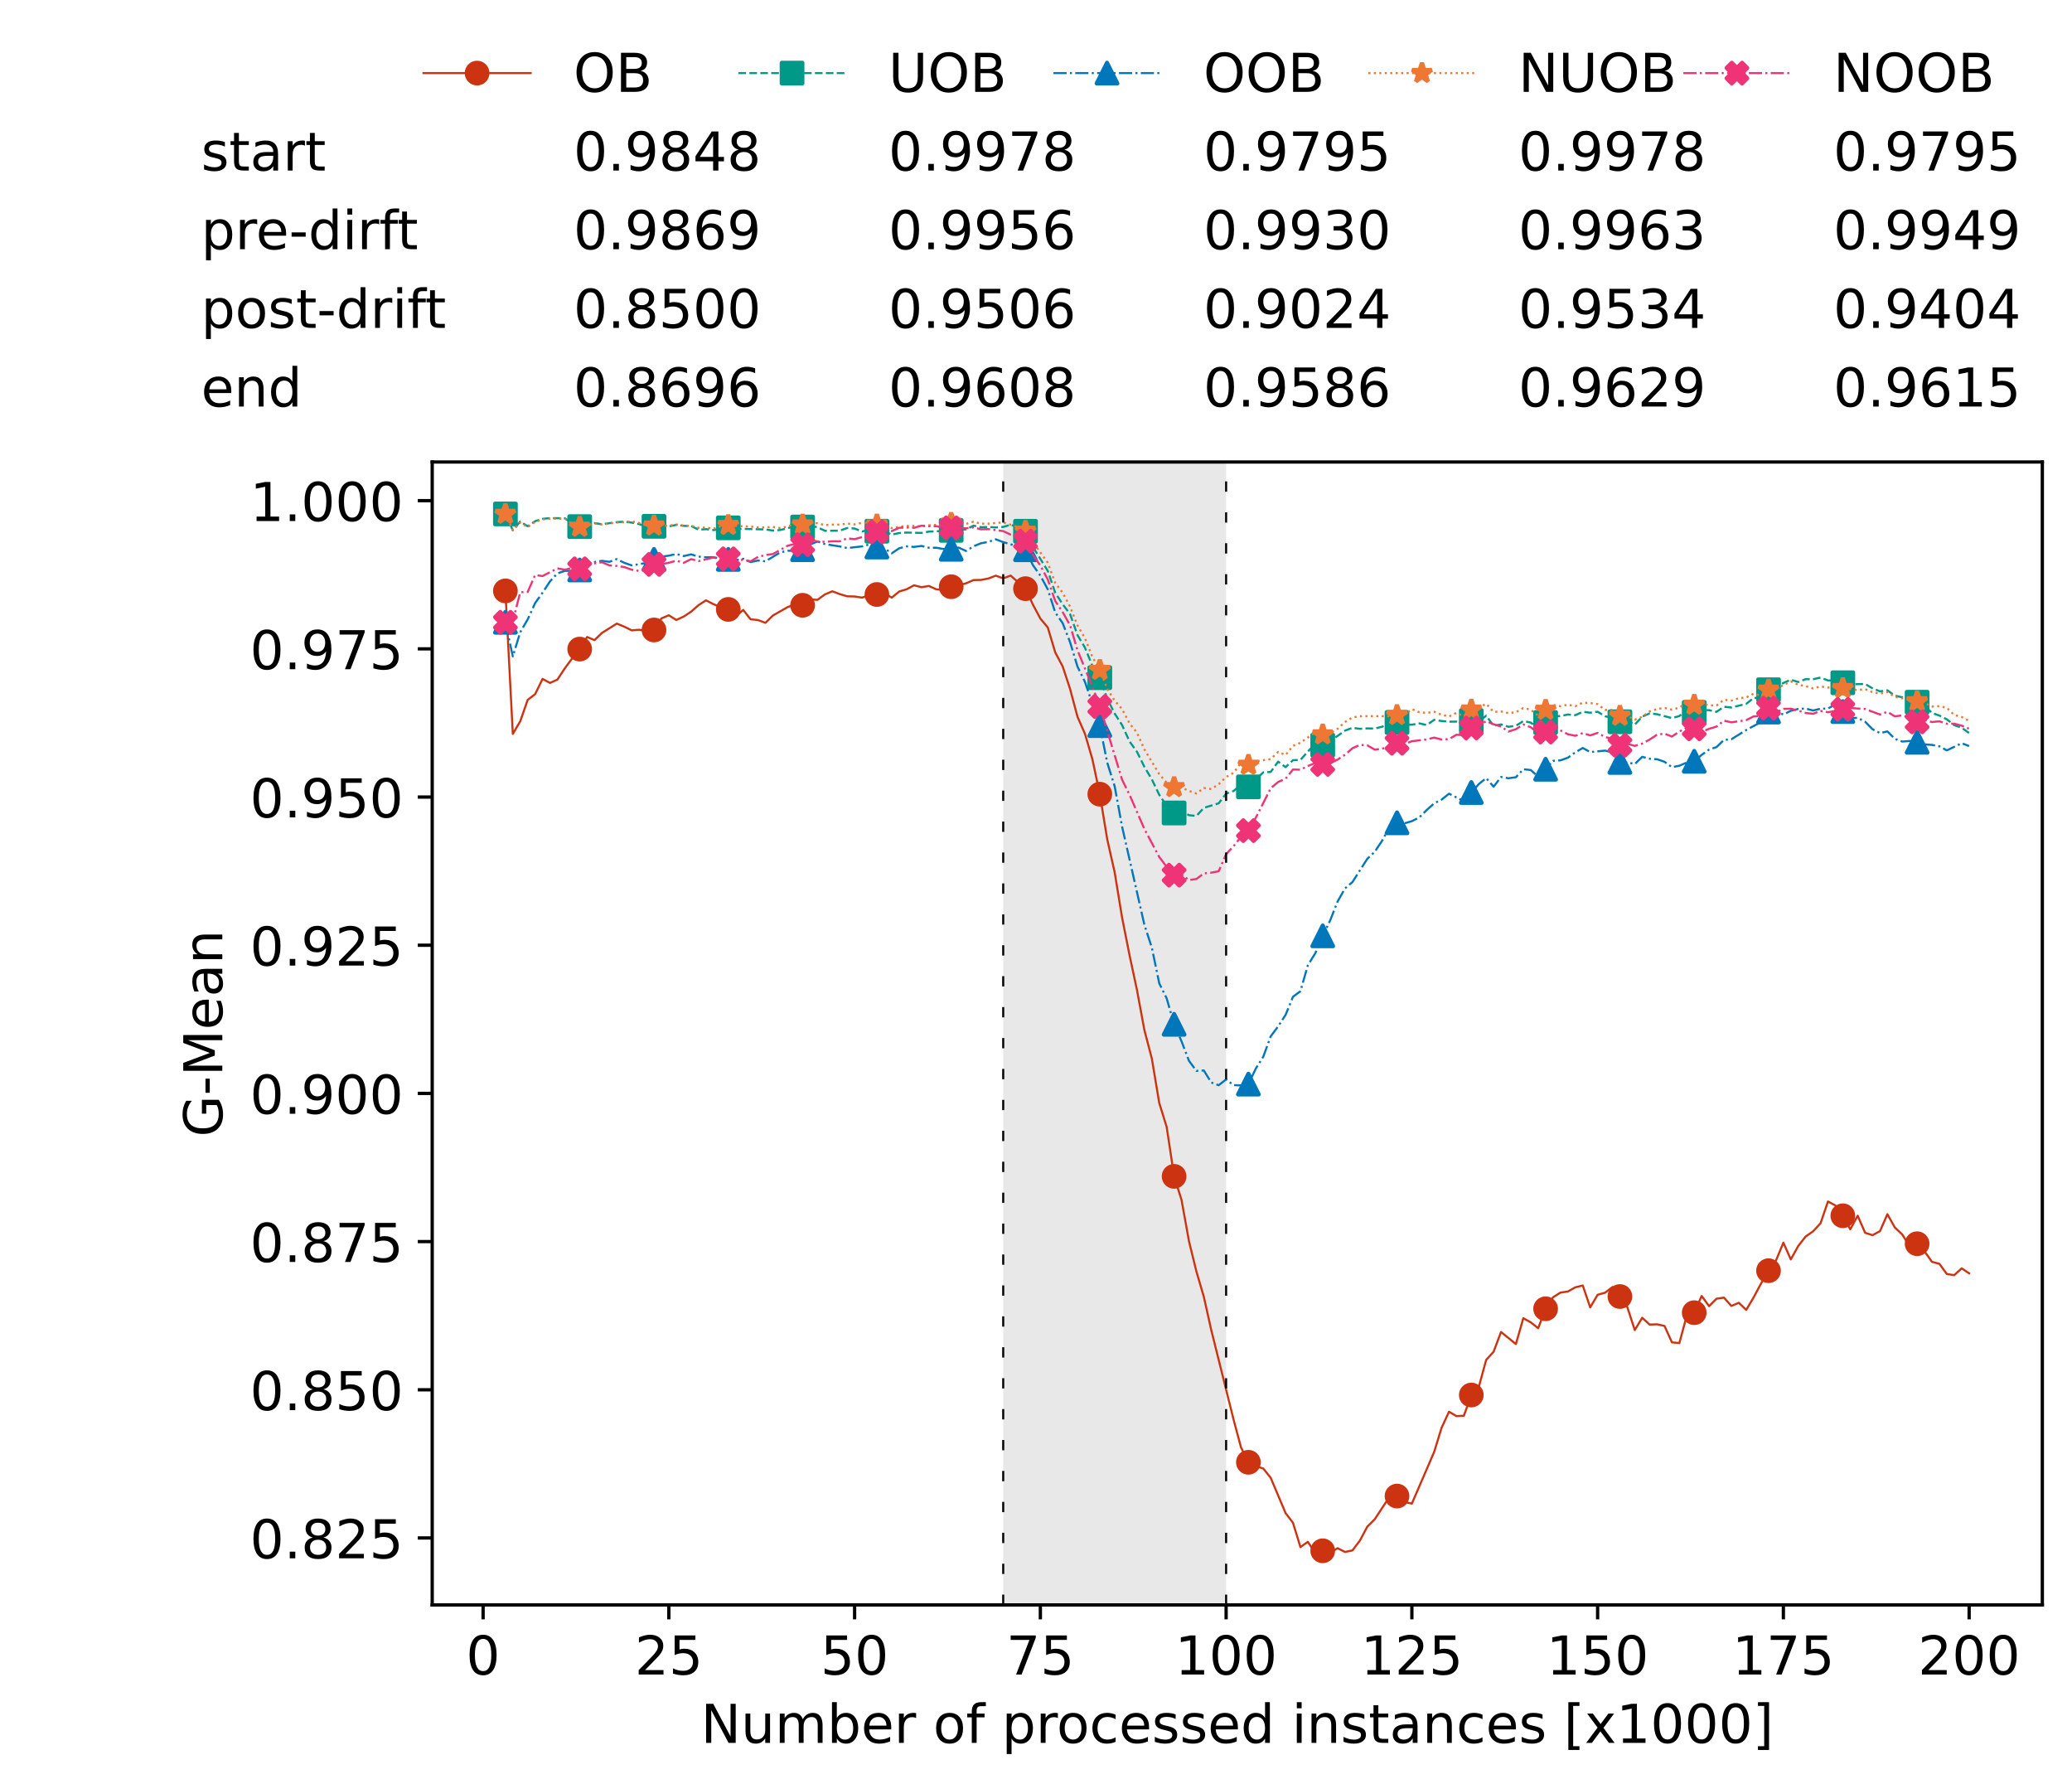 <?xml version="1.0" encoding="utf-8" standalone="no"?>
<!DOCTYPE svg PUBLIC "-//W3C//DTD SVG 1.1//EN"
  "http://www.w3.org/Graphics/SVG/1.1/DTD/svg11.dtd">
<!-- Created with matplotlib (https://matplotlib.org/) -->
<svg height="432.615pt" version="1.1" viewBox="0 0 502.65 432.615" width="502.65pt" xmlns="http://www.w3.org/2000/svg" xmlns:xlink="http://www.w3.org/1999/xlink">
 <defs>
  <style type="text/css">*{stroke-linecap:butt;stroke-linejoin:round;}</style>
 </defs>
 <g id="figure_1">
  <g id="patch_1">
   <path d="M 0 432.615 
L 502.65 432.615 
L 502.65 0 
L 0 0 
z
" style="fill:#ffffff;"/>
  </g>
  <g id="axes_1">
   <g id="patch_2">
    <path d="M 104.85 389.252 
L 495.45 389.252 
L 495.45 112.052 
L 104.85 112.052 
z
" style="fill:#ffffff;"/>
   </g>
   <g id="patch_3">
    <path clip-path="url(#p2845f50d03)" d="M 297.446 389.252 
L 297.446 112.052 
L 243.372 112.052 
L 243.372 389.252 
z
" style="fill:#d3d3d3;opacity:0.5;"/>
   </g>
   <g id="matplotlib.axis_1">
    <g id="xtick_1">
     <g id="line2d_1">
      <defs>
       <path d="M 0 0 
L 0 3.5 
" id="mf837901ea8" style="stroke:#000000;stroke-width:0.8;"/>
      </defs>
      <g>
       <use style="stroke:#000000;stroke-width:0.8;" x="117.197" xlink:href="#mf837901ea8" y="389.252"/>
      </g>
     </g>
     <g id="text_1">
      <!-- 0 -->
      <g transform="translate(113.061 406.13)scale(0.13 -0.13)">
       <defs>
        <path d="M 31.781 66.406 
Q 24.172 66.406 20.328 58.906 
Q 16.5 51.422 16.5 36.375 
Q 16.5 21.391 20.328 13.891 
Q 24.172 6.391 31.781 6.391 
Q 39.453 6.391 43.281 13.891 
Q 47.125 21.391 47.125 36.375 
Q 47.125 51.422 43.281 58.906 
Q 39.453 66.406 31.781 66.406 
z
M 31.781 74.219 
Q 44.047 74.219 50.516 64.516 
Q 56.984 54.828 56.984 36.375 
Q 56.984 17.969 50.516 8.266 
Q 44.047 -1.422 31.781 -1.422 
Q 19.531 -1.422 13.062 8.266 
Q 6.594 17.969 6.594 36.375 
Q 6.594 54.828 13.062 64.516 
Q 19.531 74.219 31.781 74.219 
z
" id="DejaVuSans-48"/>
       </defs>
       <use xlink:href="#DejaVuSans-48"/>
      </g>
     </g>
    </g>
    <g id="xtick_2">
     <g id="line2d_2">
      <g>
       <use style="stroke:#000000;stroke-width:0.8;" x="162.259" xlink:href="#mf837901ea8" y="389.252"/>
      </g>
     </g>
     <g id="text_2">
      <!-- 25 -->
      <g transform="translate(153.988 406.13)scale(0.13 -0.13)">
       <defs>
        <path d="M 19.188 8.297 
L 53.609 8.297 
L 53.609 0 
L 7.328 0 
L 7.328 8.297 
Q 12.938 14.109 22.625 23.891 
Q 32.328 33.688 34.812 36.531 
Q 39.547 41.844 41.422 45.531 
Q 43.312 49.219 43.312 52.781 
Q 43.312 58.594 39.234 62.25 
Q 35.156 65.922 28.609 65.922 
Q 23.969 65.922 18.812 64.312 
Q 13.672 62.703 7.812 59.422 
L 7.812 69.391 
Q 13.766 71.781 18.938 73 
Q 24.125 74.219 28.422 74.219 
Q 39.75 74.219 46.484 68.547 
Q 53.219 62.891 53.219 53.422 
Q 53.219 48.922 51.531 44.891 
Q 49.859 40.875 45.406 35.406 
Q 44.188 33.984 37.641 27.219 
Q 31.109 20.453 19.188 8.297 
z
" id="DejaVuSans-50"/>
        <path d="M 10.797 72.906 
L 49.516 72.906 
L 49.516 64.594 
L 19.828 64.594 
L 19.828 46.734 
Q 21.969 47.469 24.109 47.828 
Q 26.266 48.188 28.422 48.188 
Q 40.625 48.188 47.75 41.5 
Q 54.891 34.812 54.891 23.391 
Q 54.891 11.625 47.562 5.094 
Q 40.234 -1.422 26.906 -1.422 
Q 22.312 -1.422 17.547 -0.641 
Q 12.797 0.141 7.719 1.703 
L 7.719 11.625 
Q 12.109 9.234 16.797 8.062 
Q 21.484 6.891 26.703 6.891 
Q 35.156 6.891 40.078 11.328 
Q 45.016 15.766 45.016 23.391 
Q 45.016 31 40.078 35.438 
Q 35.156 39.891 26.703 39.891 
Q 22.75 39.891 18.812 39.016 
Q 14.891 38.141 10.797 36.281 
z
" id="DejaVuSans-53"/>
       </defs>
       <use xlink:href="#DejaVuSans-50"/>
       <use x="63.623" xlink:href="#DejaVuSans-53"/>
      </g>
     </g>
    </g>
    <g id="xtick_3">
     <g id="line2d_3">
      <g>
       <use style="stroke:#000000;stroke-width:0.8;" x="207.322" xlink:href="#mf837901ea8" y="389.252"/>
      </g>
     </g>
     <g id="text_3">
      <!-- 50 -->
      <g transform="translate(199.05 406.13)scale(0.13 -0.13)">
       <use xlink:href="#DejaVuSans-53"/>
       <use x="63.623" xlink:href="#DejaVuSans-48"/>
      </g>
     </g>
    </g>
    <g id="xtick_4">
     <g id="line2d_4">
      <g>
       <use style="stroke:#000000;stroke-width:0.8;" x="252.384" xlink:href="#mf837901ea8" y="389.252"/>
      </g>
     </g>
     <g id="text_4">
      <!-- 75 -->
      <g transform="translate(244.113 406.13)scale(0.13 -0.13)">
       <defs>
        <path d="M 8.203 72.906 
L 55.078 72.906 
L 55.078 68.703 
L 28.609 0 
L 18.312 0 
L 43.219 64.594 
L 8.203 64.594 
z
" id="DejaVuSans-55"/>
       </defs>
       <use xlink:href="#DejaVuSans-55"/>
       <use x="63.623" xlink:href="#DejaVuSans-53"/>
      </g>
     </g>
    </g>
    <g id="xtick_5">
     <g id="line2d_5">
      <g>
       <use style="stroke:#000000;stroke-width:0.8;" x="297.446" xlink:href="#mf837901ea8" y="389.252"/>
      </g>
     </g>
     <g id="text_5">
      <!-- 100 -->
      <g transform="translate(285.039 406.13)scale(0.13 -0.13)">
       <defs>
        <path d="M 12.406 8.297 
L 28.516 8.297 
L 28.516 63.922 
L 10.984 60.406 
L 10.984 69.391 
L 28.422 72.906 
L 38.281 72.906 
L 38.281 8.297 
L 54.391 8.297 
L 54.391 0 
L 12.406 0 
z
" id="DejaVuSans-49"/>
       </defs>
       <use xlink:href="#DejaVuSans-49"/>
       <use x="63.623" xlink:href="#DejaVuSans-48"/>
       <use x="127.246" xlink:href="#DejaVuSans-48"/>
      </g>
     </g>
    </g>
    <g id="xtick_6">
     <g id="line2d_6">
      <g>
       <use style="stroke:#000000;stroke-width:0.8;" x="342.509" xlink:href="#mf837901ea8" y="389.252"/>
      </g>
     </g>
     <g id="text_6">
      <!-- 125 -->
      <g transform="translate(330.102 406.13)scale(0.13 -0.13)">
       <use xlink:href="#DejaVuSans-49"/>
       <use x="63.623" xlink:href="#DejaVuSans-50"/>
       <use x="127.246" xlink:href="#DejaVuSans-53"/>
      </g>
     </g>
    </g>
    <g id="xtick_7">
     <g id="line2d_7">
      <g>
       <use style="stroke:#000000;stroke-width:0.8;" x="387.571" xlink:href="#mf837901ea8" y="389.252"/>
      </g>
     </g>
     <g id="text_7">
      <!-- 150 -->
      <g transform="translate(375.164 406.13)scale(0.13 -0.13)">
       <use xlink:href="#DejaVuSans-49"/>
       <use x="63.623" xlink:href="#DejaVuSans-53"/>
       <use x="127.246" xlink:href="#DejaVuSans-48"/>
      </g>
     </g>
    </g>
    <g id="xtick_8">
     <g id="line2d_8">
      <g>
       <use style="stroke:#000000;stroke-width:0.8;" x="432.633" xlink:href="#mf837901ea8" y="389.252"/>
      </g>
     </g>
     <g id="text_8">
      <!-- 175 -->
      <g transform="translate(420.226 406.13)scale(0.13 -0.13)">
       <use xlink:href="#DejaVuSans-49"/>
       <use x="63.623" xlink:href="#DejaVuSans-55"/>
       <use x="127.246" xlink:href="#DejaVuSans-53"/>
      </g>
     </g>
    </g>
    <g id="xtick_9">
     <g id="line2d_9">
      <g>
       <use style="stroke:#000000;stroke-width:0.8;" x="477.695" xlink:href="#mf837901ea8" y="389.252"/>
      </g>
     </g>
     <g id="text_9">
      <!-- 200 -->
      <g transform="translate(465.289 406.13)scale(0.13 -0.13)">
       <use xlink:href="#DejaVuSans-50"/>
       <use x="63.623" xlink:href="#DejaVuSans-48"/>
       <use x="127.246" xlink:href="#DejaVuSans-48"/>
      </g>
     </g>
    </g>
    <g id="text_10">
     <!-- Number of processed instances [x1000] -->
     <g transform="translate(170.025 422.711)scale(0.13 -0.13)">
      <defs>
       <path d="M 9.812 72.906 
L 23.094 72.906 
L 55.422 11.922 
L 55.422 72.906 
L 64.984 72.906 
L 64.984 0 
L 51.703 0 
L 19.391 60.984 
L 19.391 0 
L 9.812 0 
z
" id="DejaVuSans-78"/>
       <path d="M 8.5 21.578 
L 8.5 54.688 
L 17.484 54.688 
L 17.484 21.922 
Q 17.484 14.156 20.5 10.266 
Q 23.531 6.391 29.594 6.391 
Q 36.859 6.391 41.078 11.031 
Q 45.312 15.672 45.312 23.688 
L 45.312 54.688 
L 54.297 54.688 
L 54.297 0 
L 45.312 0 
L 45.312 8.406 
Q 42.047 3.422 37.719 1 
Q 33.406 -1.422 27.688 -1.422 
Q 18.266 -1.422 13.375 4.438 
Q 8.5 10.297 8.5 21.578 
z
M 31.109 56 
z
" id="DejaVuSans-117"/>
       <path d="M 52 44.188 
Q 55.375 50.25 60.062 53.125 
Q 64.75 56 71.094 56 
Q 79.641 56 84.281 50.016 
Q 88.922 44.047 88.922 33.016 
L 88.922 0 
L 79.891 0 
L 79.891 32.719 
Q 79.891 40.578 77.094 44.375 
Q 74.312 48.188 68.609 48.188 
Q 61.625 48.188 57.562 43.547 
Q 53.516 38.922 53.516 30.906 
L 53.516 0 
L 44.484 0 
L 44.484 32.719 
Q 44.484 40.625 41.703 44.406 
Q 38.922 48.188 33.109 48.188 
Q 26.219 48.188 22.156 43.531 
Q 18.109 38.875 18.109 30.906 
L 18.109 0 
L 9.078 0 
L 9.078 54.688 
L 18.109 54.688 
L 18.109 46.188 
Q 21.188 51.219 25.484 53.609 
Q 29.781 56 35.688 56 
Q 41.656 56 45.828 52.969 
Q 50 49.953 52 44.188 
z
" id="DejaVuSans-109"/>
       <path d="M 48.688 27.297 
Q 48.688 37.203 44.609 42.844 
Q 40.531 48.484 33.406 48.484 
Q 26.266 48.484 22.188 42.844 
Q 18.109 37.203 18.109 27.297 
Q 18.109 17.391 22.188 11.75 
Q 26.266 6.109 33.406 6.109 
Q 40.531 6.109 44.609 11.75 
Q 48.688 17.391 48.688 27.297 
z
M 18.109 46.391 
Q 20.953 51.266 25.266 53.625 
Q 29.594 56 35.594 56 
Q 45.562 56 51.781 48.094 
Q 58.016 40.188 58.016 27.297 
Q 58.016 14.406 51.781 6.484 
Q 45.562 -1.422 35.594 -1.422 
Q 29.594 -1.422 25.266 0.953 
Q 20.953 3.328 18.109 8.203 
L 18.109 0 
L 9.078 0 
L 9.078 75.984 
L 18.109 75.984 
z
" id="DejaVuSans-98"/>
       <path d="M 56.203 29.594 
L 56.203 25.203 
L 14.891 25.203 
Q 15.484 15.922 20.484 11.062 
Q 25.484 6.203 34.422 6.203 
Q 39.594 6.203 44.453 7.469 
Q 49.312 8.734 54.109 11.281 
L 54.109 2.781 
Q 49.266 0.734 44.188 -0.344 
Q 39.109 -1.422 33.891 -1.422 
Q 20.797 -1.422 13.156 6.188 
Q 5.516 13.812 5.516 26.812 
Q 5.516 40.234 12.766 48.109 
Q 20.016 56 32.328 56 
Q 43.359 56 49.781 48.891 
Q 56.203 41.797 56.203 29.594 
z
M 47.219 32.234 
Q 47.125 39.594 43.094 43.984 
Q 39.062 48.391 32.422 48.391 
Q 24.906 48.391 20.391 44.141 
Q 15.875 39.891 15.188 32.172 
z
" id="DejaVuSans-101"/>
       <path d="M 41.109 46.297 
Q 39.594 47.172 37.812 47.578 
Q 36.031 48 33.891 48 
Q 26.266 48 22.188 43.047 
Q 18.109 38.094 18.109 28.812 
L 18.109 0 
L 9.078 0 
L 9.078 54.688 
L 18.109 54.688 
L 18.109 46.188 
Q 20.953 51.172 25.484 53.578 
Q 30.031 56 36.531 56 
Q 37.453 56 38.578 55.875 
Q 39.703 55.766 41.062 55.516 
z
" id="DejaVuSans-114"/>
       <path id="DejaVuSans-32"/>
       <path d="M 30.609 48.391 
Q 23.391 48.391 19.188 42.75 
Q 14.984 37.109 14.984 27.297 
Q 14.984 17.484 19.156 11.844 
Q 23.344 6.203 30.609 6.203 
Q 37.797 6.203 41.984 11.859 
Q 46.188 17.531 46.188 27.297 
Q 46.188 37.016 41.984 42.703 
Q 37.797 48.391 30.609 48.391 
z
M 30.609 56 
Q 42.328 56 49.016 48.375 
Q 55.719 40.766 55.719 27.297 
Q 55.719 13.875 49.016 6.219 
Q 42.328 -1.422 30.609 -1.422 
Q 18.844 -1.422 12.172 6.219 
Q 5.516 13.875 5.516 27.297 
Q 5.516 40.766 12.172 48.375 
Q 18.844 56 30.609 56 
z
" id="DejaVuSans-111"/>
       <path d="M 37.109 75.984 
L 37.109 68.5 
L 28.516 68.5 
Q 23.688 68.5 21.797 66.547 
Q 19.922 64.594 19.922 59.516 
L 19.922 54.688 
L 34.719 54.688 
L 34.719 47.703 
L 19.922 47.703 
L 19.922 0 
L 10.891 0 
L 10.891 47.703 
L 2.297 47.703 
L 2.297 54.688 
L 10.891 54.688 
L 10.891 58.5 
Q 10.891 67.625 15.141 71.797 
Q 19.391 75.984 28.609 75.984 
z
" id="DejaVuSans-102"/>
       <path d="M 18.109 8.203 
L 18.109 -20.797 
L 9.078 -20.797 
L 9.078 54.688 
L 18.109 54.688 
L 18.109 46.391 
Q 20.953 51.266 25.266 53.625 
Q 29.594 56 35.594 56 
Q 45.562 56 51.781 48.094 
Q 58.016 40.188 58.016 27.297 
Q 58.016 14.406 51.781 6.484 
Q 45.562 -1.422 35.594 -1.422 
Q 29.594 -1.422 25.266 0.953 
Q 20.953 3.328 18.109 8.203 
z
M 48.688 27.297 
Q 48.688 37.203 44.609 42.844 
Q 40.531 48.484 33.406 48.484 
Q 26.266 48.484 22.188 42.844 
Q 18.109 37.203 18.109 27.297 
Q 18.109 17.391 22.188 11.75 
Q 26.266 6.109 33.406 6.109 
Q 40.531 6.109 44.609 11.75 
Q 48.688 17.391 48.688 27.297 
z
" id="DejaVuSans-112"/>
       <path d="M 48.781 52.594 
L 48.781 44.188 
Q 44.969 46.297 41.141 47.344 
Q 37.312 48.391 33.406 48.391 
Q 24.656 48.391 19.812 42.844 
Q 14.984 37.312 14.984 27.297 
Q 14.984 17.281 19.812 11.734 
Q 24.656 6.203 33.406 6.203 
Q 37.312 6.203 41.141 7.25 
Q 44.969 8.297 48.781 10.406 
L 48.781 2.094 
Q 45.016 0.344 40.984 -0.531 
Q 36.969 -1.422 32.422 -1.422 
Q 20.062 -1.422 12.781 6.344 
Q 5.516 14.109 5.516 27.297 
Q 5.516 40.672 12.859 48.328 
Q 20.219 56 33.016 56 
Q 37.156 56 41.109 55.141 
Q 45.062 54.297 48.781 52.594 
z
" id="DejaVuSans-99"/>
       <path d="M 44.281 53.078 
L 44.281 44.578 
Q 40.484 46.531 36.375 47.5 
Q 32.281 48.484 27.875 48.484 
Q 21.188 48.484 17.844 46.438 
Q 14.5 44.391 14.5 40.281 
Q 14.5 37.156 16.891 35.375 
Q 19.281 33.594 26.516 31.984 
L 29.594 31.297 
Q 39.156 29.25 43.188 25.516 
Q 47.219 21.781 47.219 15.094 
Q 47.219 7.469 41.188 3.016 
Q 35.156 -1.422 24.609 -1.422 
Q 20.219 -1.422 15.453 -0.562 
Q 10.688 0.297 5.422 2 
L 5.422 11.281 
Q 10.406 8.688 15.234 7.391 
Q 20.062 6.109 24.812 6.109 
Q 31.156 6.109 34.562 8.281 
Q 37.984 10.453 37.984 14.406 
Q 37.984 18.062 35.516 20.016 
Q 33.062 21.969 24.703 23.781 
L 21.578 24.516 
Q 13.234 26.266 9.516 29.906 
Q 5.812 33.547 5.812 39.891 
Q 5.812 47.609 11.281 51.797 
Q 16.75 56 26.812 56 
Q 31.781 56 36.172 55.266 
Q 40.578 54.547 44.281 53.078 
z
" id="DejaVuSans-115"/>
       <path d="M 45.406 46.391 
L 45.406 75.984 
L 54.391 75.984 
L 54.391 0 
L 45.406 0 
L 45.406 8.203 
Q 42.578 3.328 38.25 0.953 
Q 33.938 -1.422 27.875 -1.422 
Q 17.969 -1.422 11.734 6.484 
Q 5.516 14.406 5.516 27.297 
Q 5.516 40.188 11.734 48.094 
Q 17.969 56 27.875 56 
Q 33.938 56 38.25 53.625 
Q 42.578 51.266 45.406 46.391 
z
M 14.797 27.297 
Q 14.797 17.391 18.875 11.75 
Q 22.953 6.109 30.078 6.109 
Q 37.203 6.109 41.297 11.75 
Q 45.406 17.391 45.406 27.297 
Q 45.406 37.203 41.297 42.844 
Q 37.203 48.484 30.078 48.484 
Q 22.953 48.484 18.875 42.844 
Q 14.797 37.203 14.797 27.297 
z
" id="DejaVuSans-100"/>
       <path d="M 9.422 54.688 
L 18.406 54.688 
L 18.406 0 
L 9.422 0 
z
M 9.422 75.984 
L 18.406 75.984 
L 18.406 64.594 
L 9.422 64.594 
z
" id="DejaVuSans-105"/>
       <path d="M 54.891 33.016 
L 54.891 0 
L 45.906 0 
L 45.906 32.719 
Q 45.906 40.484 42.875 44.328 
Q 39.844 48.188 33.797 48.188 
Q 26.516 48.188 22.312 43.547 
Q 18.109 38.922 18.109 30.906 
L 18.109 0 
L 9.078 0 
L 9.078 54.688 
L 18.109 54.688 
L 18.109 46.188 
Q 21.344 51.125 25.703 53.562 
Q 30.078 56 35.797 56 
Q 45.219 56 50.047 50.172 
Q 54.891 44.344 54.891 33.016 
z
" id="DejaVuSans-110"/>
       <path d="M 18.312 70.219 
L 18.312 54.688 
L 36.812 54.688 
L 36.812 47.703 
L 18.312 47.703 
L 18.312 18.016 
Q 18.312 11.328 20.141 9.422 
Q 21.969 7.516 27.594 7.516 
L 36.812 7.516 
L 36.812 0 
L 27.594 0 
Q 17.188 0 13.234 3.875 
Q 9.281 7.766 9.281 18.016 
L 9.281 47.703 
L 2.688 47.703 
L 2.688 54.688 
L 9.281 54.688 
L 9.281 70.219 
z
" id="DejaVuSans-116"/>
       <path d="M 34.281 27.484 
Q 23.391 27.484 19.188 25 
Q 14.984 22.516 14.984 16.5 
Q 14.984 11.719 18.141 8.906 
Q 21.297 6.109 26.703 6.109 
Q 34.188 6.109 38.703 11.406 
Q 43.219 16.703 43.219 25.484 
L 43.219 27.484 
z
M 52.203 31.203 
L 52.203 0 
L 43.219 0 
L 43.219 8.297 
Q 40.141 3.328 35.547 0.953 
Q 30.953 -1.422 24.312 -1.422 
Q 15.922 -1.422 10.953 3.297 
Q 6 8.016 6 15.922 
Q 6 25.141 12.172 29.828 
Q 18.359 34.516 30.609 34.516 
L 43.219 34.516 
L 43.219 35.406 
Q 43.219 41.609 39.141 45 
Q 35.062 48.391 27.688 48.391 
Q 23 48.391 18.547 47.266 
Q 14.109 46.141 10.016 43.891 
L 10.016 52.203 
Q 14.938 54.109 19.578 55.047 
Q 24.219 56 28.609 56 
Q 40.484 56 46.344 49.844 
Q 52.203 43.703 52.203 31.203 
z
" id="DejaVuSans-97"/>
       <path d="M 8.594 75.984 
L 29.297 75.984 
L 29.297 69 
L 17.578 69 
L 17.578 -6.203 
L 29.297 -6.203 
L 29.297 -13.188 
L 8.594 -13.188 
z
" id="DejaVuSans-91"/>
       <path d="M 54.891 54.688 
L 35.109 28.078 
L 55.906 0 
L 45.312 0 
L 29.391 21.484 
L 13.484 0 
L 2.875 0 
L 24.125 28.609 
L 4.688 54.688 
L 15.281 54.688 
L 29.781 35.203 
L 44.281 54.688 
z
" id="DejaVuSans-120"/>
       <path d="M 30.422 75.984 
L 30.422 -13.188 
L 9.719 -13.188 
L 9.719 -6.203 
L 21.391 -6.203 
L 21.391 69 
L 9.719 69 
L 9.719 75.984 
z
" id="DejaVuSans-93"/>
      </defs>
      <use xlink:href="#DejaVuSans-78"/>
      <use x="74.805" xlink:href="#DejaVuSans-117"/>
      <use x="138.184" xlink:href="#DejaVuSans-109"/>
      <use x="235.596" xlink:href="#DejaVuSans-98"/>
      <use x="299.072" xlink:href="#DejaVuSans-101"/>
      <use x="360.596" xlink:href="#DejaVuSans-114"/>
      <use x="401.709" xlink:href="#DejaVuSans-32"/>
      <use x="433.496" xlink:href="#DejaVuSans-111"/>
      <use x="494.678" xlink:href="#DejaVuSans-102"/>
      <use x="529.883" xlink:href="#DejaVuSans-32"/>
      <use x="561.67" xlink:href="#DejaVuSans-112"/>
      <use x="625.146" xlink:href="#DejaVuSans-114"/>
      <use x="664.01" xlink:href="#DejaVuSans-111"/>
      <use x="725.191" xlink:href="#DejaVuSans-99"/>
      <use x="780.172" xlink:href="#DejaVuSans-101"/>
      <use x="841.695" xlink:href="#DejaVuSans-115"/>
      <use x="893.795" xlink:href="#DejaVuSans-115"/>
      <use x="945.895" xlink:href="#DejaVuSans-101"/>
      <use x="1007.418" xlink:href="#DejaVuSans-100"/>
      <use x="1070.895" xlink:href="#DejaVuSans-32"/>
      <use x="1102.682" xlink:href="#DejaVuSans-105"/>
      <use x="1130.465" xlink:href="#DejaVuSans-110"/>
      <use x="1193.844" xlink:href="#DejaVuSans-115"/>
      <use x="1245.943" xlink:href="#DejaVuSans-116"/>
      <use x="1285.152" xlink:href="#DejaVuSans-97"/>
      <use x="1346.432" xlink:href="#DejaVuSans-110"/>
      <use x="1409.811" xlink:href="#DejaVuSans-99"/>
      <use x="1464.791" xlink:href="#DejaVuSans-101"/>
      <use x="1526.314" xlink:href="#DejaVuSans-115"/>
      <use x="1578.414" xlink:href="#DejaVuSans-32"/>
      <use x="1610.201" xlink:href="#DejaVuSans-91"/>
      <use x="1649.215" xlink:href="#DejaVuSans-120"/>
      <use x="1708.395" xlink:href="#DejaVuSans-49"/>
      <use x="1772.018" xlink:href="#DejaVuSans-48"/>
      <use x="1835.641" xlink:href="#DejaVuSans-48"/>
      <use x="1899.264" xlink:href="#DejaVuSans-48"/>
      <use x="1962.887" xlink:href="#DejaVuSans-93"/>
     </g>
    </g>
   </g>
   <g id="matplotlib.axis_2">
    <g id="ytick_1">
     <g id="line2d_10">
      <defs>
       <path d="M 0 0 
L -3.5 0 
" id="m7183719d38" style="stroke:#000000;stroke-width:0.8;"/>
      </defs>
      <g>
       <use style="stroke:#000000;stroke-width:0.8;" x="104.85" xlink:href="#m7183719d38" y="373.005"/>
      </g>
     </g>
     <g id="text_11">
      <!-- 0.825 -->
      <g transform="translate(60.633 377.944)scale(0.13 -0.13)">
       <defs>
        <path d="M 10.688 12.406 
L 21 12.406 
L 21 0 
L 10.688 0 
z
" id="DejaVuSans-46"/>
        <path d="M 31.781 34.625 
Q 24.75 34.625 20.719 30.859 
Q 16.703 27.094 16.703 20.516 
Q 16.703 13.922 20.719 10.156 
Q 24.75 6.391 31.781 6.391 
Q 38.812 6.391 42.859 10.172 
Q 46.922 13.969 46.922 20.516 
Q 46.922 27.094 42.891 30.859 
Q 38.875 34.625 31.781 34.625 
z
M 21.922 38.812 
Q 15.578 40.375 12.031 44.719 
Q 8.5 49.078 8.5 55.328 
Q 8.5 64.062 14.719 69.141 
Q 20.953 74.219 31.781 74.219 
Q 42.672 74.219 48.875 69.141 
Q 55.078 64.062 55.078 55.328 
Q 55.078 49.078 51.531 44.719 
Q 48 40.375 41.703 38.812 
Q 48.828 37.156 52.797 32.312 
Q 56.781 27.484 56.781 20.516 
Q 56.781 9.906 50.312 4.234 
Q 43.844 -1.422 31.781 -1.422 
Q 19.734 -1.422 13.25 4.234 
Q 6.781 9.906 6.781 20.516 
Q 6.781 27.484 10.781 32.312 
Q 14.797 37.156 21.922 38.812 
z
M 18.312 54.391 
Q 18.312 48.734 21.844 45.562 
Q 25.391 42.391 31.781 42.391 
Q 38.141 42.391 41.719 45.562 
Q 45.312 48.734 45.312 54.391 
Q 45.312 60.062 41.719 63.234 
Q 38.141 66.406 31.781 66.406 
Q 25.391 66.406 21.844 63.234 
Q 18.312 60.062 18.312 54.391 
z
" id="DejaVuSans-56"/>
       </defs>
       <use xlink:href="#DejaVuSans-48"/>
       <use x="63.623" xlink:href="#DejaVuSans-46"/>
       <use x="95.41" xlink:href="#DejaVuSans-56"/>
       <use x="159.033" xlink:href="#DejaVuSans-50"/>
       <use x="222.656" xlink:href="#DejaVuSans-53"/>
      </g>
     </g>
    </g>
    <g id="ytick_2">
     <g id="line2d_11">
      <g>
       <use style="stroke:#000000;stroke-width:0.8;" x="104.85" xlink:href="#m7183719d38" y="337.066"/>
      </g>
     </g>
     <g id="text_12">
      <!-- 0.850 -->
      <g transform="translate(60.633 342.005)scale(0.13 -0.13)">
       <use xlink:href="#DejaVuSans-48"/>
       <use x="63.623" xlink:href="#DejaVuSans-46"/>
       <use x="95.41" xlink:href="#DejaVuSans-56"/>
       <use x="159.033" xlink:href="#DejaVuSans-53"/>
       <use x="222.656" xlink:href="#DejaVuSans-48"/>
      </g>
     </g>
    </g>
    <g id="ytick_3">
     <g id="line2d_12">
      <g>
       <use style="stroke:#000000;stroke-width:0.8;" x="104.85" xlink:href="#m7183719d38" y="301.126"/>
      </g>
     </g>
     <g id="text_13">
      <!-- 0.875 -->
      <g transform="translate(60.633 306.065)scale(0.13 -0.13)">
       <use xlink:href="#DejaVuSans-48"/>
       <use x="63.623" xlink:href="#DejaVuSans-46"/>
       <use x="95.41" xlink:href="#DejaVuSans-56"/>
       <use x="159.033" xlink:href="#DejaVuSans-55"/>
       <use x="222.656" xlink:href="#DejaVuSans-53"/>
      </g>
     </g>
    </g>
    <g id="ytick_4">
     <g id="line2d_13">
      <g>
       <use style="stroke:#000000;stroke-width:0.8;" x="104.85" xlink:href="#m7183719d38" y="265.187"/>
      </g>
     </g>
     <g id="text_14">
      <!-- 0.900 -->
      <g transform="translate(60.633 270.126)scale(0.13 -0.13)">
       <defs>
        <path d="M 10.984 1.516 
L 10.984 10.5 
Q 14.703 8.734 18.5 7.812 
Q 22.312 6.891 25.984 6.891 
Q 35.75 6.891 40.891 13.453 
Q 46.047 20.016 46.781 33.406 
Q 43.953 29.203 39.594 26.953 
Q 35.25 24.703 29.984 24.703 
Q 19.047 24.703 12.672 31.312 
Q 6.297 37.938 6.297 49.422 
Q 6.297 60.641 12.938 67.422 
Q 19.578 74.219 30.609 74.219 
Q 43.266 74.219 49.922 64.516 
Q 56.594 54.828 56.594 36.375 
Q 56.594 19.141 48.406 8.859 
Q 40.234 -1.422 26.422 -1.422 
Q 22.703 -1.422 18.891 -0.688 
Q 15.094 0.047 10.984 1.516 
z
M 30.609 32.422 
Q 37.25 32.422 41.125 36.953 
Q 45.016 41.5 45.016 49.422 
Q 45.016 57.281 41.125 61.844 
Q 37.25 66.406 30.609 66.406 
Q 23.969 66.406 20.094 61.844 
Q 16.219 57.281 16.219 49.422 
Q 16.219 41.5 20.094 36.953 
Q 23.969 32.422 30.609 32.422 
z
" id="DejaVuSans-57"/>
       </defs>
       <use xlink:href="#DejaVuSans-48"/>
       <use x="63.623" xlink:href="#DejaVuSans-46"/>
       <use x="95.41" xlink:href="#DejaVuSans-57"/>
       <use x="159.033" xlink:href="#DejaVuSans-48"/>
       <use x="222.656" xlink:href="#DejaVuSans-48"/>
      </g>
     </g>
    </g>
    <g id="ytick_5">
     <g id="line2d_14">
      <g>
       <use style="stroke:#000000;stroke-width:0.8;" x="104.85" xlink:href="#m7183719d38" y="229.247"/>
      </g>
     </g>
     <g id="text_15">
      <!-- 0.925 -->
      <g transform="translate(60.633 234.186)scale(0.13 -0.13)">
       <use xlink:href="#DejaVuSans-48"/>
       <use x="63.623" xlink:href="#DejaVuSans-46"/>
       <use x="95.41" xlink:href="#DejaVuSans-57"/>
       <use x="159.033" xlink:href="#DejaVuSans-50"/>
       <use x="222.656" xlink:href="#DejaVuSans-53"/>
      </g>
     </g>
    </g>
    <g id="ytick_6">
     <g id="line2d_15">
      <g>
       <use style="stroke:#000000;stroke-width:0.8;" x="104.85" xlink:href="#m7183719d38" y="193.308"/>
      </g>
     </g>
     <g id="text_16">
      <!-- 0.950 -->
      <g transform="translate(60.633 198.247)scale(0.13 -0.13)">
       <use xlink:href="#DejaVuSans-48"/>
       <use x="63.623" xlink:href="#DejaVuSans-46"/>
       <use x="95.41" xlink:href="#DejaVuSans-57"/>
       <use x="159.033" xlink:href="#DejaVuSans-53"/>
       <use x="222.656" xlink:href="#DejaVuSans-48"/>
      </g>
     </g>
    </g>
    <g id="ytick_7">
     <g id="line2d_16">
      <g>
       <use style="stroke:#000000;stroke-width:0.8;" x="104.85" xlink:href="#m7183719d38" y="157.368"/>
      </g>
     </g>
     <g id="text_17">
      <!-- 0.975 -->
      <g transform="translate(60.633 162.307)scale(0.13 -0.13)">
       <use xlink:href="#DejaVuSans-48"/>
       <use x="63.623" xlink:href="#DejaVuSans-46"/>
       <use x="95.41" xlink:href="#DejaVuSans-57"/>
       <use x="159.033" xlink:href="#DejaVuSans-55"/>
       <use x="222.656" xlink:href="#DejaVuSans-53"/>
      </g>
     </g>
    </g>
    <g id="ytick_8">
     <g id="line2d_17">
      <g>
       <use style="stroke:#000000;stroke-width:0.8;" x="104.85" xlink:href="#m7183719d38" y="121.429"/>
      </g>
     </g>
     <g id="text_18">
      <!-- 1.000 -->
      <g transform="translate(60.633 126.368)scale(0.13 -0.13)">
       <use xlink:href="#DejaVuSans-49"/>
       <use x="63.623" xlink:href="#DejaVuSans-46"/>
       <use x="95.41" xlink:href="#DejaVuSans-48"/>
       <use x="159.033" xlink:href="#DejaVuSans-48"/>
       <use x="222.656" xlink:href="#DejaVuSans-48"/>
      </g>
     </g>
    </g>
    <g id="text_19">
     <!-- G-Mean -->
     <g transform="translate(53.93 275.744)rotate(-90)scale(0.13 -0.13)">
      <defs>
       <path d="M 59.516 10.406 
L 59.516 29.984 
L 43.406 29.984 
L 43.406 38.094 
L 69.281 38.094 
L 69.281 6.781 
Q 63.578 2.734 56.688 0.656 
Q 49.812 -1.422 42 -1.422 
Q 24.906 -1.422 15.25 8.562 
Q 5.609 18.562 5.609 36.375 
Q 5.609 54.25 15.25 64.234 
Q 24.906 74.219 42 74.219 
Q 49.125 74.219 55.547 72.453 
Q 61.969 70.703 67.391 67.281 
L 67.391 56.781 
Q 61.922 61.422 55.766 63.766 
Q 49.609 66.109 42.828 66.109 
Q 29.438 66.109 22.719 58.641 
Q 16.016 51.172 16.016 36.375 
Q 16.016 21.625 22.719 14.156 
Q 29.438 6.688 42.828 6.688 
Q 48.047 6.688 52.141 7.594 
Q 56.25 8.5 59.516 10.406 
z
" id="DejaVuSans-71"/>
       <path d="M 4.891 31.391 
L 31.203 31.391 
L 31.203 23.391 
L 4.891 23.391 
z
" id="DejaVuSans-45"/>
       <path d="M 9.812 72.906 
L 24.516 72.906 
L 43.109 23.297 
L 61.812 72.906 
L 76.516 72.906 
L 76.516 0 
L 66.891 0 
L 66.891 64.016 
L 48.094 14.016 
L 38.188 14.016 
L 19.391 64.016 
L 19.391 0 
L 9.812 0 
z
" id="DejaVuSans-77"/>
      </defs>
      <use xlink:href="#DejaVuSans-71"/>
      <use x="77.49" xlink:href="#DejaVuSans-45"/>
      <use x="113.574" xlink:href="#DejaVuSans-77"/>
      <use x="199.854" xlink:href="#DejaVuSans-101"/>
      <use x="261.377" xlink:href="#DejaVuSans-97"/>
      <use x="322.656" xlink:href="#DejaVuSans-110"/>
     </g>
    </g>
   </g>
   <g id="line2d_18"/>
   <g id="line2d_19"/>
   <g id="line2d_20"/>
   <g id="line2d_21"/>
   <g id="line2d_22"/>
   <g id="line2d_23">
    <path clip-path="url(#p2845f50d03)" d="M 122.605 143.313 
L 124.407 177.991 
L 126.21 174.926 
L 128.012 169.74 
L 129.815 168.365 
L 131.617 164.662 
L 133.419 165.638 
L 135.222 164.821 
L 137.024 162.093 
L 138.827 159.643 
L 140.629 157.428 
L 142.432 154.494 
L 144.234 155.248 
L 146.037 153.494 
L 149.642 151.243 
L 151.444 151.988 
L 153.247 152.881 
L 155.049 152.736 
L 156.852 153.038 
L 158.654 152.791 
L 160.457 149.984 
L 162.259 149.224 
L 164.062 150.361 
L 165.864 149.539 
L 167.667 148.343 
L 169.469 146.758 
L 171.272 145.604 
L 173.074 146.529 
L 174.877 147.296 
L 176.679 147.799 
L 178.482 149.554 
L 180.284 147.924 
L 182.087 150.198 
L 183.889 150.385 
L 185.692 151.058 
L 187.494 149.284 
L 191.099 147.236 
L 192.902 146.553 
L 194.704 146.803 
L 196.507 145.379 
L 198.309 145.482 
L 200.112 144.169 
L 201.914 143.406 
L 203.717 144.088 
L 205.519 144.622 
L 207.322 144.666 
L 209.124 144.941 
L 210.927 144.317 
L 212.729 144.186 
L 214.532 143.883 
L 216.334 144.946 
L 218.137 143.458 
L 219.939 142.92 
L 221.742 141.956 
L 223.544 142.415 
L 225.347 142.118 
L 227.149 142.933 
L 228.952 143.059 
L 230.754 142.301 
L 232.557 141.971 
L 234.359 141.467 
L 236.162 140.69 
L 237.964 140.654 
L 239.767 140.309 
L 241.569 139.618 
L 243.372 140.266 
L 245.174 139.6 
L 248.779 142.773 
L 250.581 146.65 
L 252.384 150.021 
L 254.186 152.192 
L 255.989 158.225 
L 257.791 161.628 
L 259.594 167.103 
L 261.396 173.856 
L 263.199 177.964 
L 265.001 184.122 
L 266.804 192.617 
L 268.606 203.571 
L 270.409 211.569 
L 272.211 222.563 
L 274.014 231.665 
L 275.816 240.096 
L 277.619 249.828 
L 279.421 256.716 
L 281.224 267.512 
L 283.026 273.326 
L 284.829 285.305 
L 286.631 291.02 
L 288.434 301.038 
L 290.236 308.37 
L 292.039 314.514 
L 293.841 322.59 
L 299.249 344.276 
L 301.051 351.026 
L 302.854 354.655 
L 304.656 355.576 
L 306.459 356.173 
L 308.261 358.421 
L 311.866 366.965 
L 313.669 369.337 
L 315.471 375.22 
L 317.274 373.943 
L 319.076 376.652 
L 320.879 376.119 
L 322.681 376.588 
L 324.484 375.487 
L 326.286 376.401 
L 328.089 376.032 
L 329.891 373.657 
L 331.694 370.269 
L 333.496 368.475 
L 337.101 362.994 
L 338.904 362.847 
L 340.706 364.291 
L 342.509 364.671 
L 347.916 352.136 
L 349.719 346.28 
L 351.521 342.392 
L 353.324 343.457 
L 355.126 343.359 
L 356.928 338.339 
L 358.731 336.43 
L 360.533 329.823 
L 362.336 327.835 
L 364.138 323.052 
L 367.743 325.982 
L 369.546 319.703 
L 371.348 320.714 
L 373.151 322.129 
L 374.953 317.42 
L 376.756 314.636 
L 378.558 313.497 
L 380.361 313.23 
L 382.163 312.216 
L 383.966 311.777 
L 385.768 317.083 
L 387.571 314.026 
L 389.373 313.529 
L 391.176 312.148 
L 392.978 314.451 
L 394.781 317.045 
L 396.583 322.588 
L 398.386 319.603 
L 400.188 321.261 
L 401.991 321.188 
L 403.793 321.588 
L 405.596 325.567 
L 407.398 325.743 
L 409.201 319.073 
L 411.003 318.371 
L 412.806 314.316 
L 414.608 316.789 
L 416.411 314.976 
L 418.213 314.721 
L 420.016 316.736 
L 421.818 315.974 
L 423.621 317.697 
L 425.423 314.647 
L 427.226 311.27 
L 429.028 308.188 
L 430.831 305.745 
L 432.633 301.389 
L 434.436 305.45 
L 436.238 302.198 
L 438.041 299.893 
L 439.843 298.642 
L 441.646 296.683 
L 443.448 291.405 
L 445.251 292.361 
L 447.053 294.864 
L 448.856 298.149 
L 450.658 294.846 
L 452.461 298.994 
L 454.263 299.569 
L 456.066 298.593 
L 457.868 294.485 
L 459.671 297.706 
L 461.473 299.408 
L 463.276 302.289 
L 465.078 301.645 
L 466.881 303.52 
L 468.683 306.036 
L 470.485 306.517 
L 472.288 308.998 
L 474.09 309.263 
L 475.893 307.614 
L 477.695 308.825 
L 477.695 308.825 
" style="fill:none;stroke:#cc3311;stroke-linecap:square;stroke-width:0.5;"/>
    <defs>
     <path d="M 0 2.5 
C 0.663 2.5 1.299 2.237 1.768 1.768 
C 2.237 1.299 2.5 0.663 2.5 0 
C 2.5 -0.663 2.237 -1.299 1.768 -1.768 
C 1.299 -2.237 0.663 -2.5 0 -2.5 
C -0.663 -2.5 -1.299 -2.237 -1.768 -1.768 
C -2.237 -1.299 -2.5 -0.663 -2.5 0 
C -2.5 0.663 -2.237 1.299 -1.768 1.768 
C -1.299 2.237 -0.663 2.5 0 2.5 
z
" id="m5901b38b27" style="stroke:#cc3311;"/>
    </defs>
    <g clip-path="url(#p2845f50d03)">
     <use style="fill:#cc3311;stroke:#cc3311;" x="122.605" xlink:href="#m5901b38b27" y="143.313"/>
     <use style="fill:#cc3311;stroke:#cc3311;" x="140.629" xlink:href="#m5901b38b27" y="157.428"/>
     <use style="fill:#cc3311;stroke:#cc3311;" x="158.654" xlink:href="#m5901b38b27" y="152.791"/>
     <use style="fill:#cc3311;stroke:#cc3311;" x="176.679" xlink:href="#m5901b38b27" y="147.799"/>
     <use style="fill:#cc3311;stroke:#cc3311;" x="194.704" xlink:href="#m5901b38b27" y="146.803"/>
     <use style="fill:#cc3311;stroke:#cc3311;" x="212.729" xlink:href="#m5901b38b27" y="144.186"/>
     <use style="fill:#cc3311;stroke:#cc3311;" x="230.754" xlink:href="#m5901b38b27" y="142.301"/>
     <use style="fill:#cc3311;stroke:#cc3311;" x="248.779" xlink:href="#m5901b38b27" y="142.773"/>
     <use style="fill:#cc3311;stroke:#cc3311;" x="266.804" xlink:href="#m5901b38b27" y="192.617"/>
     <use style="fill:#cc3311;stroke:#cc3311;" x="284.829" xlink:href="#m5901b38b27" y="285.305"/>
     <use style="fill:#cc3311;stroke:#cc3311;" x="302.854" xlink:href="#m5901b38b27" y="354.655"/>
     <use style="fill:#cc3311;stroke:#cc3311;" x="320.879" xlink:href="#m5901b38b27" y="376.119"/>
     <use style="fill:#cc3311;stroke:#cc3311;" x="338.904" xlink:href="#m5901b38b27" y="362.847"/>
     <use style="fill:#cc3311;stroke:#cc3311;" x="356.928" xlink:href="#m5901b38b27" y="338.339"/>
     <use style="fill:#cc3311;stroke:#cc3311;" x="374.953" xlink:href="#m5901b38b27" y="317.42"/>
     <use style="fill:#cc3311;stroke:#cc3311;" x="392.978" xlink:href="#m5901b38b27" y="314.451"/>
     <use style="fill:#cc3311;stroke:#cc3311;" x="411.003" xlink:href="#m5901b38b27" y="318.371"/>
     <use style="fill:#cc3311;stroke:#cc3311;" x="429.028" xlink:href="#m5901b38b27" y="308.188"/>
     <use style="fill:#cc3311;stroke:#cc3311;" x="447.053" xlink:href="#m5901b38b27" y="294.864"/>
     <use style="fill:#cc3311;stroke:#cc3311;" x="465.078" xlink:href="#m5901b38b27" y="301.645"/>
    </g>
   </g>
   <g id="line2d_24"/>
   <g id="line2d_25"/>
   <g id="line2d_26"/>
   <g id="line2d_27"/>
   <g id="line2d_28">
    <path clip-path="url(#p2845f50d03)" d="M 122.605 124.652 
L 124.407 128.605 
L 126.21 126.481 
L 128.012 127.647 
L 129.815 126.403 
L 131.617 125.837 
L 133.419 125.658 
L 137.024 125.696 
L 138.827 126.964 
L 140.629 127.72 
L 144.234 126.874 
L 146.037 127.147 
L 149.642 126.633 
L 151.444 126.517 
L 153.247 126.748 
L 155.049 127.118 
L 156.852 127.687 
L 162.259 127.67 
L 164.062 127.304 
L 165.864 127.543 
L 167.667 127.583 
L 169.469 128.461 
L 171.272 128.341 
L 173.074 128.564 
L 176.679 128.016 
L 178.482 128.218 
L 185.692 128.411 
L 187.494 128.679 
L 189.297 128.536 
L 191.099 128.116 
L 192.902 127.461 
L 194.704 127.825 
L 196.507 127.527 
L 198.309 127.869 
L 200.112 128.738 
L 203.717 128.7 
L 205.519 128.064 
L 207.322 128.185 
L 209.124 128.906 
L 210.927 128.458 
L 212.729 128.836 
L 214.532 128.794 
L 216.334 129.659 
L 218.137 129.28 
L 219.939 129.161 
L 223.544 129.252 
L 225.347 128.933 
L 228.952 128.776 
L 234.359 128.395 
L 236.162 127.487 
L 237.964 127.857 
L 239.767 127.817 
L 241.569 127.917 
L 243.372 127.797 
L 245.174 127.282 
L 246.976 127.847 
L 248.779 128.855 
L 250.581 132.648 
L 254.186 138.469 
L 255.989 143.769 
L 257.791 146.546 
L 259.594 148.95 
L 261.396 154.045 
L 263.199 157.073 
L 265.001 161.486 
L 266.804 164.356 
L 268.606 169.456 
L 270.409 173.057 
L 272.211 175.856 
L 274.014 179.825 
L 275.816 182.323 
L 277.619 185.987 
L 279.421 189.009 
L 281.224 192.766 
L 283.026 195.438 
L 284.829 197.174 
L 286.631 196.771 
L 288.434 197.714 
L 290.236 197.903 
L 292.039 195.933 
L 295.644 194.829 
L 297.446 192.479 
L 299.249 191.85 
L 301.051 190.314 
L 302.854 190.84 
L 304.656 188.984 
L 306.459 187.323 
L 308.261 187.221 
L 310.064 184.722 
L 311.866 186.065 
L 313.669 184.366 
L 315.471 184.306 
L 317.274 182.269 
L 319.076 180.424 
L 320.879 180.727 
L 322.681 179.757 
L 326.286 177.204 
L 328.089 176.517 
L 329.891 176.763 
L 331.694 176.662 
L 333.496 176.707 
L 335.299 176.248 
L 337.101 175.427 
L 338.904 175.221 
L 340.706 175.764 
L 342.509 175.758 
L 344.311 175.44 
L 346.114 175.849 
L 347.916 174.589 
L 349.719 174.869 
L 351.521 175.032 
L 353.324 175.014 
L 355.126 175.722 
L 356.928 174.777 
L 358.731 175.012 
L 360.533 173.589 
L 362.336 176.045 
L 364.138 175.689 
L 365.941 176.271 
L 367.743 176.023 
L 369.546 174.889 
L 371.348 175.238 
L 373.151 176.645 
L 376.756 173.721 
L 378.558 173.667 
L 380.361 173.294 
L 382.163 173.46 
L 383.966 172.639 
L 385.768 172.854 
L 387.571 172.62 
L 389.373 173.716 
L 391.176 174.085 
L 392.978 175.055 
L 394.781 174.776 
L 396.583 175.73 
L 398.386 173.811 
L 400.188 173.021 
L 401.991 173.229 
L 405.596 174.161 
L 407.398 173.662 
L 409.201 172.287 
L 411.003 172.779 
L 412.806 172.17 
L 414.608 172.244 
L 416.411 172.648 
L 418.213 171.412 
L 420.016 171.593 
L 423.621 170.713 
L 425.423 169.257 
L 427.226 169.344 
L 429.028 167.292 
L 430.831 166.795 
L 432.633 165.64 
L 434.436 164.853 
L 436.238 165.41 
L 438.041 164.717 
L 439.843 164.739 
L 441.646 164.327 
L 443.448 165.039 
L 445.251 164.998 
L 447.053 165.591 
L 448.856 165.967 
L 452.461 165.887 
L 454.263 166.952 
L 456.066 167.668 
L 457.868 167.426 
L 459.671 168.722 
L 461.473 169.11 
L 463.276 169.264 
L 465.078 170.313 
L 466.881 171.128 
L 468.683 172.926 
L 470.485 173.555 
L 472.288 174.46 
L 474.09 175.882 
L 475.893 176.51 
L 477.695 177.785 
L 477.695 177.785 
" style="fill:none;stroke:#009988;stroke-dasharray:1.85,0.8;stroke-dashoffset:0;stroke-width:0.5;"/>
    <defs>
     <path d="M -2.5 2.5 
L 2.5 2.5 
L 2.5 -2.5 
L -2.5 -2.5 
z
" id="medbba80bc3" style="stroke:#009988;stroke-linejoin:miter;"/>
    </defs>
    <g clip-path="url(#p2845f50d03)">
     <use style="fill:#009988;stroke:#009988;stroke-linejoin:miter;" x="122.605" xlink:href="#medbba80bc3" y="124.652"/>
     <use style="fill:#009988;stroke:#009988;stroke-linejoin:miter;" x="140.629" xlink:href="#medbba80bc3" y="127.72"/>
     <use style="fill:#009988;stroke:#009988;stroke-linejoin:miter;" x="158.654" xlink:href="#medbba80bc3" y="127.645"/>
     <use style="fill:#009988;stroke:#009988;stroke-linejoin:miter;" x="176.679" xlink:href="#medbba80bc3" y="128.016"/>
     <use style="fill:#009988;stroke:#009988;stroke-linejoin:miter;" x="194.704" xlink:href="#medbba80bc3" y="127.825"/>
     <use style="fill:#009988;stroke:#009988;stroke-linejoin:miter;" x="212.729" xlink:href="#medbba80bc3" y="128.836"/>
     <use style="fill:#009988;stroke:#009988;stroke-linejoin:miter;" x="230.754" xlink:href="#medbba80bc3" y="128.633"/>
     <use style="fill:#009988;stroke:#009988;stroke-linejoin:miter;" x="248.779" xlink:href="#medbba80bc3" y="128.855"/>
     <use style="fill:#009988;stroke:#009988;stroke-linejoin:miter;" x="266.804" xlink:href="#medbba80bc3" y="164.356"/>
     <use style="fill:#009988;stroke:#009988;stroke-linejoin:miter;" x="284.829" xlink:href="#medbba80bc3" y="197.174"/>
     <use style="fill:#009988;stroke:#009988;stroke-linejoin:miter;" x="302.854" xlink:href="#medbba80bc3" y="190.84"/>
     <use style="fill:#009988;stroke:#009988;stroke-linejoin:miter;" x="320.879" xlink:href="#medbba80bc3" y="180.727"/>
     <use style="fill:#009988;stroke:#009988;stroke-linejoin:miter;" x="338.904" xlink:href="#medbba80bc3" y="175.221"/>
     <use style="fill:#009988;stroke:#009988;stroke-linejoin:miter;" x="356.928" xlink:href="#medbba80bc3" y="174.777"/>
     <use style="fill:#009988;stroke:#009988;stroke-linejoin:miter;" x="374.953" xlink:href="#medbba80bc3" y="175.22"/>
     <use style="fill:#009988;stroke:#009988;stroke-linejoin:miter;" x="392.978" xlink:href="#medbba80bc3" y="175.055"/>
     <use style="fill:#009988;stroke:#009988;stroke-linejoin:miter;" x="411.003" xlink:href="#medbba80bc3" y="172.779"/>
     <use style="fill:#009988;stroke:#009988;stroke-linejoin:miter;" x="429.028" xlink:href="#medbba80bc3" y="167.292"/>
     <use style="fill:#009988;stroke:#009988;stroke-linejoin:miter;" x="447.053" xlink:href="#medbba80bc3" y="165.591"/>
     <use style="fill:#009988;stroke:#009988;stroke-linejoin:miter;" x="465.078" xlink:href="#medbba80bc3" y="170.313"/>
    </g>
   </g>
   <g id="line2d_29"/>
   <g id="line2d_30"/>
   <g id="line2d_31"/>
   <g id="line2d_32"/>
   <g id="line2d_33">
    <path clip-path="url(#p2845f50d03)" d="M 122.605 150.926 
L 124.407 159.196 
L 126.21 153.309 
L 128.012 150.229 
L 129.815 146.264 
L 131.617 143.751 
L 133.419 141.014 
L 135.222 139.067 
L 137.024 138.461 
L 138.827 138.453 
L 140.629 138.238 
L 142.432 136.903 
L 144.234 136.307 
L 146.037 136.018 
L 147.839 136.263 
L 149.642 135.589 
L 151.444 136.509 
L 153.247 137.129 
L 156.852 136.522 
L 158.654 135.668 
L 160.457 135.012 
L 162.259 134.766 
L 164.062 134.365 
L 165.864 134.866 
L 167.667 134.458 
L 169.469 134.996 
L 171.272 135.159 
L 173.074 135.128 
L 174.877 135.558 
L 178.482 135.834 
L 180.284 135.526 
L 182.087 136.324 
L 183.889 135.941 
L 185.692 136.138 
L 189.297 133.964 
L 191.099 133.586 
L 192.902 133.538 
L 194.704 133.321 
L 196.507 132.086 
L 198.309 131.327 
L 200.112 131.954 
L 203.717 132.531 
L 205.519 132.922 
L 209.124 132.52 
L 210.927 132.037 
L 212.729 132.677 
L 214.532 132.995 
L 216.334 134.194 
L 218.137 132.974 
L 219.939 132.524 
L 221.742 132.644 
L 223.544 132.414 
L 225.347 132.848 
L 227.149 132.848 
L 228.952 133.162 
L 230.754 133.219 
L 232.557 132.808 
L 234.359 133.624 
L 236.162 132.501 
L 237.964 131.765 
L 239.767 131.425 
L 241.569 130.799 
L 243.372 131.485 
L 246.976 132.532 
L 248.779 133.331 
L 250.581 137.078 
L 252.384 139.604 
L 254.186 142.942 
L 255.989 148.528 
L 257.791 151.127 
L 259.594 155.758 
L 261.396 161.695 
L 263.199 165.378 
L 266.804 175.979 
L 268.606 184.969 
L 270.409 190.703 
L 272.211 200.491 
L 277.619 224.303 
L 279.421 229.807 
L 281.224 238.485 
L 283.026 242.135 
L 284.829 248.426 
L 286.631 252.555 
L 288.434 257.28 
L 290.236 259.725 
L 292.039 259.625 
L 293.841 262.544 
L 295.644 263.208 
L 297.446 261.791 
L 299.249 263.171 
L 301.051 263.256 
L 302.854 262.931 
L 304.656 259.144 
L 306.459 256.29 
L 308.261 251.348 
L 310.064 248.934 
L 311.866 246.16 
L 313.669 241.752 
L 315.471 240.407 
L 317.274 234.11 
L 319.076 231.202 
L 320.879 226.978 
L 322.681 223.253 
L 324.484 218.654 
L 326.286 215.468 
L 328.089 213.932 
L 331.694 208.29 
L 333.496 206.599 
L 335.299 203.886 
L 337.101 200.547 
L 338.904 199.555 
L 340.706 199.69 
L 342.509 199.159 
L 344.311 198.24 
L 346.114 196.456 
L 347.916 194.832 
L 349.719 193.939 
L 351.521 192.5 
L 355.126 194.294 
L 358.731 190.179 
L 360.533 188.71 
L 362.336 190.802 
L 364.138 188.446 
L 365.941 188.758 
L 367.743 188.504 
L 369.546 186.573 
L 371.348 186.753 
L 373.151 188.383 
L 374.953 186.569 
L 376.756 184.533 
L 378.558 184.411 
L 380.361 183.766 
L 382.163 182.467 
L 383.966 181.409 
L 385.768 182.407 
L 389.373 182.048 
L 391.176 182.498 
L 392.978 184.922 
L 394.781 184.875 
L 396.583 185.307 
L 398.386 183.558 
L 400.188 184.024 
L 401.991 184.143 
L 403.793 184.756 
L 405.596 186.064 
L 407.398 185.718 
L 409.201 184.937 
L 411.003 184.637 
L 412.806 183.083 
L 414.608 181.797 
L 416.411 181.195 
L 418.213 179.457 
L 420.016 179.298 
L 423.621 177.054 
L 427.226 175.104 
L 429.028 172.694 
L 430.831 172.541 
L 432.633 173.302 
L 434.436 172.391 
L 436.238 171.942 
L 438.041 171.846 
L 439.843 172.321 
L 441.646 171.893 
L 443.448 171.841 
L 445.251 170.851 
L 448.856 174.214 
L 450.658 174.083 
L 452.461 175.035 
L 454.263 176.861 
L 456.066 177.807 
L 457.868 177.39 
L 459.671 179.201 
L 461.473 179.851 
L 463.276 179.715 
L 465.078 180.031 
L 466.881 180.534 
L 468.683 180.669 
L 470.485 181.006 
L 472.288 181.993 
L 475.893 180.252 
L 477.695 180.948 
L 477.695 180.948 
" style="fill:none;stroke:#0077bb;stroke-dasharray:3.2,0.8,0.5,0.8;stroke-dashoffset:0;stroke-width:0.5;"/>
    <defs>
     <path d="M 0 -2.5 
L -2.5 2.5 
L 2.5 2.5 
z
" id="m05bb761541" style="stroke:#0077bb;stroke-linejoin:miter;"/>
    </defs>
    <g clip-path="url(#p2845f50d03)">
     <use style="fill:#0077bb;stroke:#0077bb;stroke-linejoin:miter;" x="122.605" xlink:href="#m05bb761541" y="150.926"/>
     <use style="fill:#0077bb;stroke:#0077bb;stroke-linejoin:miter;" x="140.629" xlink:href="#m05bb761541" y="138.238"/>
     <use style="fill:#0077bb;stroke:#0077bb;stroke-linejoin:miter;" x="158.654" xlink:href="#m05bb761541" y="135.668"/>
     <use style="fill:#0077bb;stroke:#0077bb;stroke-linejoin:miter;" x="176.679" xlink:href="#m05bb761541" y="135.672"/>
     <use style="fill:#0077bb;stroke:#0077bb;stroke-linejoin:miter;" x="194.704" xlink:href="#m05bb761541" y="133.321"/>
     <use style="fill:#0077bb;stroke:#0077bb;stroke-linejoin:miter;" x="212.729" xlink:href="#m05bb761541" y="132.677"/>
     <use style="fill:#0077bb;stroke:#0077bb;stroke-linejoin:miter;" x="230.754" xlink:href="#m05bb761541" y="133.219"/>
     <use style="fill:#0077bb;stroke:#0077bb;stroke-linejoin:miter;" x="248.779" xlink:href="#m05bb761541" y="133.331"/>
     <use style="fill:#0077bb;stroke:#0077bb;stroke-linejoin:miter;" x="266.804" xlink:href="#m05bb761541" y="175.979"/>
     <use style="fill:#0077bb;stroke:#0077bb;stroke-linejoin:miter;" x="284.829" xlink:href="#m05bb761541" y="248.426"/>
     <use style="fill:#0077bb;stroke:#0077bb;stroke-linejoin:miter;" x="302.854" xlink:href="#m05bb761541" y="262.931"/>
     <use style="fill:#0077bb;stroke:#0077bb;stroke-linejoin:miter;" x="320.879" xlink:href="#m05bb761541" y="226.978"/>
     <use style="fill:#0077bb;stroke:#0077bb;stroke-linejoin:miter;" x="338.904" xlink:href="#m05bb761541" y="199.555"/>
     <use style="fill:#0077bb;stroke:#0077bb;stroke-linejoin:miter;" x="356.928" xlink:href="#m05bb761541" y="192.212"/>
     <use style="fill:#0077bb;stroke:#0077bb;stroke-linejoin:miter;" x="374.953" xlink:href="#m05bb761541" y="186.569"/>
     <use style="fill:#0077bb;stroke:#0077bb;stroke-linejoin:miter;" x="392.978" xlink:href="#m05bb761541" y="184.922"/>
     <use style="fill:#0077bb;stroke:#0077bb;stroke-linejoin:miter;" x="411.003" xlink:href="#m05bb761541" y="184.637"/>
     <use style="fill:#0077bb;stroke:#0077bb;stroke-linejoin:miter;" x="429.028" xlink:href="#m05bb761541" y="172.694"/>
     <use style="fill:#0077bb;stroke:#0077bb;stroke-linejoin:miter;" x="447.053" xlink:href="#m05bb761541" y="172.577"/>
     <use style="fill:#0077bb;stroke:#0077bb;stroke-linejoin:miter;" x="465.078" xlink:href="#m05bb761541" y="180.031"/>
    </g>
   </g>
   <g id="line2d_34"/>
   <g id="line2d_35"/>
   <g id="line2d_36"/>
   <g id="line2d_37"/>
   <g id="line2d_38">
    <path clip-path="url(#p2845f50d03)" d="M 122.605 124.652 
L 124.407 128.605 
L 126.21 126.75 
L 128.012 127.848 
L 129.815 126.564 
L 131.617 125.971 
L 133.419 125.774 
L 137.024 125.785 
L 138.827 127.044 
L 140.629 127.793 
L 144.234 126.937 
L 146.037 127.205 
L 149.642 126.734 
L 151.444 126.66 
L 153.247 126.457 
L 155.049 126.843 
L 156.852 127.466 
L 162.259 127.487 
L 164.062 127.2 
L 165.864 127.479 
L 167.667 127.52 
L 169.469 128.018 
L 171.272 127.937 
L 173.074 128.238 
L 174.877 127.59 
L 176.679 127.359 
L 178.482 127.561 
L 182.087 127.712 
L 183.889 127.912 
L 185.692 127.912 
L 187.494 127.79 
L 189.297 128.069 
L 191.099 127.69 
L 192.902 126.955 
L 194.704 127.24 
L 196.507 126.902 
L 198.309 126.899 
L 200.112 127.355 
L 201.914 127.236 
L 203.717 127.238 
L 205.519 126.981 
L 207.322 127.183 
L 209.124 126.804 
L 210.927 126.808 
L 212.729 127.226 
L 214.532 127.225 
L 216.334 128.09 
L 218.137 127.751 
L 219.939 127.552 
L 221.742 127.55 
L 223.544 127.67 
L 225.347 127.392 
L 228.952 127.235 
L 230.754 126.832 
L 232.557 126.671 
L 234.359 127.058 
L 236.162 126.525 
L 237.964 127.014 
L 239.767 127.014 
L 243.372 126.695 
L 246.976 127.849 
L 248.779 128.778 
L 250.581 131.46 
L 254.186 136.486 
L 255.989 141.386 
L 257.791 143.75 
L 259.594 147.145 
L 261.396 151.704 
L 263.199 154.772 
L 265.001 159.3 
L 266.804 162.506 
L 268.606 167.075 
L 270.409 169.929 
L 272.211 171.979 
L 274.014 175.433 
L 275.816 177.7 
L 277.619 181.738 
L 281.224 187.758 
L 283.026 189.821 
L 284.829 190.935 
L 286.631 191.036 
L 288.434 191.804 
L 290.236 192.451 
L 292.039 191.119 
L 293.841 191.367 
L 295.644 190.215 
L 297.446 188.438 
L 299.249 187.447 
L 301.051 185 
L 302.854 185.527 
L 304.656 184.645 
L 308.261 184.099 
L 310.064 182.364 
L 311.866 183.122 
L 313.669 180.898 
L 315.471 180.149 
L 319.076 177.579 
L 320.879 178.157 
L 322.681 177.876 
L 324.484 176.77 
L 326.286 175.111 
L 328.089 174.009 
L 329.891 173.703 
L 337.101 173.691 
L 340.706 173.293 
L 342.509 171.983 
L 344.311 172.745 
L 346.114 172.904 
L 347.916 172.624 
L 349.719 173.354 
L 351.521 173.772 
L 353.324 172.904 
L 355.126 173.691 
L 356.928 172.126 
L 358.731 171.664 
L 360.533 170.688 
L 362.336 172.646 
L 364.138 172.552 
L 365.941 172.943 
L 367.743 172.735 
L 369.546 171.729 
L 371.348 172.119 
L 373.151 173.567 
L 376.756 170.936 
L 378.558 171.284 
L 380.361 170.91 
L 382.163 171.288 
L 383.966 170.426 
L 385.768 170.509 
L 387.571 170.777 
L 389.373 172.185 
L 391.176 172.184 
L 392.978 173.628 
L 394.781 173.634 
L 396.583 174.546 
L 398.386 173.851 
L 400.188 172.544 
L 401.991 171.966 
L 403.793 171.691 
L 405.596 172.1 
L 407.398 171.64 
L 409.201 170.343 
L 411.003 170.958 
L 412.806 170.593 
L 414.608 171.053 
L 416.411 171.107 
L 418.213 169.702 
L 420.016 169.921 
L 421.818 169.339 
L 423.621 169.154 
L 425.423 168.236 
L 427.226 168.734 
L 429.028 167.295 
L 430.831 167.21 
L 432.633 166.131 
L 434.436 165.275 
L 436.238 166.067 
L 438.041 166.41 
L 439.843 166.959 
L 441.646 166.509 
L 443.448 166.752 
L 445.251 166.675 
L 450.658 167.374 
L 452.461 167.131 
L 454.263 167.872 
L 456.066 168.225 
L 457.868 167.838 
L 459.671 169.013 
L 461.473 169.36 
L 463.276 169.098 
L 465.078 170.109 
L 466.881 170.473 
L 468.683 171.352 
L 470.485 171.275 
L 472.288 171.673 
L 474.09 173.409 
L 475.893 173.896 
L 477.695 174.827 
L 477.695 174.827 
" style="fill:none;stroke:#ee7733;stroke-dasharray:0.5,0.825;stroke-dashoffset:0;stroke-width:0.5;"/>
    <defs>
     <path d="M 0 -2.5 
L -0.561 -0.773 
L -2.378 -0.773 
L -0.908 0.295 
L -1.469 2.023 
L -0 0.955 
L 1.469 2.023 
L 0.908 0.295 
L 2.378 -0.773 
L 0.561 -0.773 
z
" id="m42beddb739" style="stroke:#ee7733;stroke-linejoin:bevel;"/>
    </defs>
    <g clip-path="url(#p2845f50d03)">
     <use style="fill:#ee7733;stroke:#ee7733;stroke-linejoin:bevel;" x="122.605" xlink:href="#m42beddb739" y="124.652"/>
     <use style="fill:#ee7733;stroke:#ee7733;stroke-linejoin:bevel;" x="140.629" xlink:href="#m42beddb739" y="127.793"/>
     <use style="fill:#ee7733;stroke:#ee7733;stroke-linejoin:bevel;" x="158.654" xlink:href="#m42beddb739" y="127.503"/>
     <use style="fill:#ee7733;stroke:#ee7733;stroke-linejoin:bevel;" x="176.679" xlink:href="#m42beddb739" y="127.359"/>
     <use style="fill:#ee7733;stroke:#ee7733;stroke-linejoin:bevel;" x="194.704" xlink:href="#m42beddb739" y="127.24"/>
     <use style="fill:#ee7733;stroke:#ee7733;stroke-linejoin:bevel;" x="212.729" xlink:href="#m42beddb739" y="127.226"/>
     <use style="fill:#ee7733;stroke:#ee7733;stroke-linejoin:bevel;" x="230.754" xlink:href="#m42beddb739" y="126.832"/>
     <use style="fill:#ee7733;stroke:#ee7733;stroke-linejoin:bevel;" x="248.779" xlink:href="#m42beddb739" y="128.778"/>
     <use style="fill:#ee7733;stroke:#ee7733;stroke-linejoin:bevel;" x="266.804" xlink:href="#m42beddb739" y="162.506"/>
     <use style="fill:#ee7733;stroke:#ee7733;stroke-linejoin:bevel;" x="284.829" xlink:href="#m42beddb739" y="190.935"/>
     <use style="fill:#ee7733;stroke:#ee7733;stroke-linejoin:bevel;" x="302.854" xlink:href="#m42beddb739" y="185.527"/>
     <use style="fill:#ee7733;stroke:#ee7733;stroke-linejoin:bevel;" x="320.879" xlink:href="#m42beddb739" y="178.157"/>
     <use style="fill:#ee7733;stroke:#ee7733;stroke-linejoin:bevel;" x="338.904" xlink:href="#m42beddb739" y="173.446"/>
     <use style="fill:#ee7733;stroke:#ee7733;stroke-linejoin:bevel;" x="356.928" xlink:href="#m42beddb739" y="172.126"/>
     <use style="fill:#ee7733;stroke:#ee7733;stroke-linejoin:bevel;" x="374.953" xlink:href="#m42beddb739" y="172.183"/>
     <use style="fill:#ee7733;stroke:#ee7733;stroke-linejoin:bevel;" x="392.978" xlink:href="#m42beddb739" y="173.628"/>
     <use style="fill:#ee7733;stroke:#ee7733;stroke-linejoin:bevel;" x="411.003" xlink:href="#m42beddb739" y="170.958"/>
     <use style="fill:#ee7733;stroke:#ee7733;stroke-linejoin:bevel;" x="429.028" xlink:href="#m42beddb739" y="167.295"/>
     <use style="fill:#ee7733;stroke:#ee7733;stroke-linejoin:bevel;" x="447.053" xlink:href="#m42beddb739" y="166.924"/>
     <use style="fill:#ee7733;stroke:#ee7733;stroke-linejoin:bevel;" x="465.078" xlink:href="#m42beddb739" y="170.109"/>
    </g>
   </g>
   <g id="line2d_39"/>
   <g id="line2d_40"/>
   <g id="line2d_41"/>
   <g id="line2d_42"/>
   <g id="line2d_43">
    <path clip-path="url(#p2845f50d03)" d="M 122.605 150.926 
L 124.407 150.602 
L 126.21 143.636 
L 128.012 143.573 
L 129.815 139.46 
L 131.617 139.713 
L 135.222 137.851 
L 137.024 138.177 
L 138.827 137.743 
L 140.629 137.961 
L 142.432 136.914 
L 146.037 136.369 
L 147.839 137.122 
L 149.642 137.255 
L 151.444 137.528 
L 153.247 138.179 
L 155.049 138.471 
L 156.852 138.165 
L 158.654 136.889 
L 160.457 136.828 
L 162.259 136.496 
L 164.062 135.975 
L 165.864 136.509 
L 167.667 135.611 
L 169.469 136.085 
L 173.074 135.214 
L 174.877 135.654 
L 176.679 135.537 
L 178.482 136.08 
L 180.284 135.727 
L 182.087 136.144 
L 183.889 135.071 
L 185.692 134.619 
L 187.494 134.377 
L 191.099 132.348 
L 192.902 131.921 
L 194.704 132.126 
L 196.507 130.946 
L 198.309 131.328 
L 200.112 131.406 
L 201.914 131.28 
L 203.717 131.281 
L 205.519 130.566 
L 207.322 130.766 
L 209.124 130.268 
L 210.927 129.329 
L 212.729 129.011 
L 214.532 128.47 
L 216.334 128.806 
L 218.137 128.008 
L 219.939 127.928 
L 221.742 128.008 
L 223.544 127.507 
L 225.347 127.626 
L 227.149 127.625 
L 228.952 127.974 
L 234.359 128.132 
L 236.162 127.919 
L 237.964 128.375 
L 239.767 128.334 
L 243.372 128.817 
L 245.174 129.659 
L 246.976 130.305 
L 248.779 131.255 
L 250.581 134.625 
L 252.384 137.144 
L 254.186 140.554 
L 255.989 145.772 
L 257.791 148.448 
L 259.594 151.656 
L 261.396 157.723 
L 265.001 166.508 
L 266.804 171.337 
L 272.211 189.103 
L 274.014 192.752 
L 277.619 201.06 
L 281.224 207.847 
L 283.026 210.234 
L 284.829 212.254 
L 286.631 212.108 
L 288.434 213.447 
L 290.236 213.183 
L 292.039 211.833 
L 293.841 211.656 
L 295.644 211.305 
L 297.446 207.151 
L 299.249 205.24 
L 301.051 202.959 
L 302.854 201.452 
L 304.656 198.308 
L 308.261 191.185 
L 310.064 189.661 
L 311.866 188.871 
L 313.669 186.631 
L 315.471 186.68 
L 317.274 185.781 
L 319.076 185.06 
L 320.879 185.391 
L 322.681 185.161 
L 324.484 184.222 
L 326.286 183.051 
L 328.089 181.477 
L 329.891 180.663 
L 331.694 180.769 
L 333.496 181.81 
L 335.299 181.578 
L 337.101 181.142 
L 338.904 180.258 
L 340.706 180.469 
L 342.509 179.766 
L 346.114 179.346 
L 347.916 178.892 
L 349.719 179.364 
L 351.521 179.255 
L 353.324 178.199 
L 355.126 178.308 
L 356.928 176.565 
L 358.731 176.031 
L 360.533 174.902 
L 362.336 175.666 
L 364.138 176.202 
L 365.941 177.428 
L 367.743 176.849 
L 369.546 175.704 
L 371.348 176.38 
L 373.151 177.784 
L 374.953 177.559 
L 376.756 176.011 
L 378.558 177.145 
L 380.361 178.082 
L 382.163 178.455 
L 383.966 177.8 
L 385.768 178.358 
L 387.571 177.752 
L 389.373 178.743 
L 391.176 179.156 
L 392.978 180.723 
L 394.781 180.39 
L 396.583 180.912 
L 398.386 180.347 
L 400.188 179.371 
L 401.991 178.179 
L 403.793 177.932 
L 405.596 178.638 
L 407.398 177.42 
L 409.201 176.497 
L 411.003 176.774 
L 412.806 177.508 
L 414.608 176.762 
L 416.411 176.223 
L 418.213 174.771 
L 420.016 175.192 
L 423.621 174.656 
L 425.423 173.745 
L 427.226 173.621 
L 429.028 171.736 
L 430.831 172.779 
L 432.633 171.923 
L 434.436 171.891 
L 436.238 172.338 
L 438.041 172.923 
L 439.843 173.12 
L 441.646 172.42 
L 443.448 172.748 
L 448.856 171.722 
L 452.461 171.959 
L 456.066 173.293 
L 457.868 172.638 
L 459.671 173.739 
L 461.473 173.507 
L 463.276 174 
L 465.078 175.084 
L 466.881 174.647 
L 468.683 175.115 
L 470.485 174.95 
L 472.288 175.542 
L 474.09 175.518 
L 475.893 176.002 
L 477.695 176.752 
L 477.695 176.752 
" style="fill:none;stroke:#ee3377;stroke-dasharray:3.2,0.8,0.5,0.8;stroke-dashoffset:0;stroke-width:0.5;"/>
    <defs>
     <path d="M -1.25 2.5 
L 0 1.25 
L 1.25 2.5 
L 2.5 1.25 
L 1.25 0 
L 2.5 -1.25 
L 1.25 -2.5 
L 0 -1.25 
L -1.25 -2.5 
L -2.5 -1.25 
L -1.25 0 
L -2.5 1.25 
z
" id="me39f6ea1bc" style="stroke:#ee3377;stroke-linejoin:miter;"/>
    </defs>
    <g clip-path="url(#p2845f50d03)">
     <use style="fill:#ee3377;stroke:#ee3377;stroke-linejoin:miter;" x="122.605" xlink:href="#me39f6ea1bc" y="150.926"/>
     <use style="fill:#ee3377;stroke:#ee3377;stroke-linejoin:miter;" x="140.629" xlink:href="#me39f6ea1bc" y="137.961"/>
     <use style="fill:#ee3377;stroke:#ee3377;stroke-linejoin:miter;" x="158.654" xlink:href="#me39f6ea1bc" y="136.889"/>
     <use style="fill:#ee3377;stroke:#ee3377;stroke-linejoin:miter;" x="176.679" xlink:href="#me39f6ea1bc" y="135.537"/>
     <use style="fill:#ee3377;stroke:#ee3377;stroke-linejoin:miter;" x="194.704" xlink:href="#me39f6ea1bc" y="132.126"/>
     <use style="fill:#ee3377;stroke:#ee3377;stroke-linejoin:miter;" x="212.729" xlink:href="#me39f6ea1bc" y="129.011"/>
     <use style="fill:#ee3377;stroke:#ee3377;stroke-linejoin:miter;" x="230.754" xlink:href="#me39f6ea1bc" y="128.03"/>
     <use style="fill:#ee3377;stroke:#ee3377;stroke-linejoin:miter;" x="248.779" xlink:href="#me39f6ea1bc" y="131.255"/>
     <use style="fill:#ee3377;stroke:#ee3377;stroke-linejoin:miter;" x="266.804" xlink:href="#me39f6ea1bc" y="171.337"/>
     <use style="fill:#ee3377;stroke:#ee3377;stroke-linejoin:miter;" x="284.829" xlink:href="#me39f6ea1bc" y="212.254"/>
     <use style="fill:#ee3377;stroke:#ee3377;stroke-linejoin:miter;" x="302.854" xlink:href="#me39f6ea1bc" y="201.452"/>
     <use style="fill:#ee3377;stroke:#ee3377;stroke-linejoin:miter;" x="320.879" xlink:href="#me39f6ea1bc" y="185.391"/>
     <use style="fill:#ee3377;stroke:#ee3377;stroke-linejoin:miter;" x="338.904" xlink:href="#me39f6ea1bc" y="180.258"/>
     <use style="fill:#ee3377;stroke:#ee3377;stroke-linejoin:miter;" x="356.928" xlink:href="#me39f6ea1bc" y="176.565"/>
     <use style="fill:#ee3377;stroke:#ee3377;stroke-linejoin:miter;" x="374.953" xlink:href="#me39f6ea1bc" y="177.559"/>
     <use style="fill:#ee3377;stroke:#ee3377;stroke-linejoin:miter;" x="392.978" xlink:href="#me39f6ea1bc" y="180.723"/>
     <use style="fill:#ee3377;stroke:#ee3377;stroke-linejoin:miter;" x="411.003" xlink:href="#me39f6ea1bc" y="176.774"/>
     <use style="fill:#ee3377;stroke:#ee3377;stroke-linejoin:miter;" x="429.028" xlink:href="#me39f6ea1bc" y="171.736"/>
     <use style="fill:#ee3377;stroke:#ee3377;stroke-linejoin:miter;" x="447.053" xlink:href="#me39f6ea1bc" y="172.018"/>
     <use style="fill:#ee3377;stroke:#ee3377;stroke-linejoin:miter;" x="465.078" xlink:href="#me39f6ea1bc" y="175.084"/>
    </g>
   </g>
   <g id="line2d_44"/>
   <g id="line2d_45"/>
   <g id="line2d_46"/>
   <g id="line2d_47"/>
   <g id="line2d_48">
    <path clip-path="url(#p2845f50d03)" d="M 243.372 389.252 
L 243.372 112.052 
" style="fill:none;stroke:#000000;stroke-dasharray:2.5,5;stroke-dashoffset:0;stroke-width:0.5;"/>
   </g>
   <g id="line2d_49">
    <path clip-path="url(#p2845f50d03)" d="M 297.446 389.252 
L 297.446 112.052 
" style="fill:none;stroke:#000000;stroke-dasharray:2.5,5;stroke-dashoffset:0;stroke-width:0.5;"/>
   </g>
   <g id="patch_4">
    <path d="M 104.85 389.252 
L 104.85 112.052 
" style="fill:none;stroke:#000000;stroke-linecap:square;stroke-linejoin:miter;stroke-width:0.8;"/>
   </g>
   <g id="patch_5">
    <path d="M 495.45 389.252 
L 495.45 112.052 
" style="fill:none;stroke:#000000;stroke-linecap:square;stroke-linejoin:miter;stroke-width:0.8;"/>
   </g>
   <g id="patch_6">
    <path d="M 104.85 389.252 
L 495.45 389.252 
" style="fill:none;stroke:#000000;stroke-linecap:square;stroke-linejoin:miter;stroke-width:0.8;"/>
   </g>
   <g id="patch_7">
    <path d="M 104.85 112.052 
L 495.45 112.052 
" style="fill:none;stroke:#000000;stroke-linecap:square;stroke-linejoin:miter;stroke-width:0.8;"/>
   </g>
   <g id="legend_1">
    <g id="line2d_50"/>
    <g id="line2d_51"/>
    <g id="text_20">
     <!--   -->
     <g transform="translate(48.8 22.278)scale(0.13 -0.13)">
      <use xlink:href="#DejaVuSans-32"/>
     </g>
    </g>
    <g id="line2d_52"/>
    <g id="line2d_53"/>
    <g id="text_21">
     <!-- start -->
     <g transform="translate(48.8 41.36)scale(0.13 -0.13)">
      <use xlink:href="#DejaVuSans-115"/>
      <use x="52.1" xlink:href="#DejaVuSans-116"/>
      <use x="91.309" xlink:href="#DejaVuSans-97"/>
      <use x="152.588" xlink:href="#DejaVuSans-114"/>
      <use x="193.701" xlink:href="#DejaVuSans-116"/>
     </g>
    </g>
    <g id="line2d_54"/>
    <g id="line2d_55"/>
    <g id="text_22">
     <!-- pre-dirft -->
     <g transform="translate(48.8 60.441)scale(0.13 -0.13)">
      <use xlink:href="#DejaVuSans-112"/>
      <use x="63.477" xlink:href="#DejaVuSans-114"/>
      <use x="102.34" xlink:href="#DejaVuSans-101"/>
      <use x="163.863" xlink:href="#DejaVuSans-45"/>
      <use x="199.947" xlink:href="#DejaVuSans-100"/>
      <use x="263.424" xlink:href="#DejaVuSans-105"/>
      <use x="291.207" xlink:href="#DejaVuSans-114"/>
      <use x="332.32" xlink:href="#DejaVuSans-102"/>
      <use x="365.775" xlink:href="#DejaVuSans-116"/>
     </g>
    </g>
    <g id="line2d_56"/>
    <g id="line2d_57"/>
    <g id="text_23">
     <!-- post-drift -->
     <g transform="translate(48.8 79.523)scale(0.13 -0.13)">
      <use xlink:href="#DejaVuSans-112"/>
      <use x="63.477" xlink:href="#DejaVuSans-111"/>
      <use x="124.658" xlink:href="#DejaVuSans-115"/>
      <use x="176.758" xlink:href="#DejaVuSans-116"/>
      <use x="215.967" xlink:href="#DejaVuSans-45"/>
      <use x="252.051" xlink:href="#DejaVuSans-100"/>
      <use x="315.527" xlink:href="#DejaVuSans-114"/>
      <use x="356.641" xlink:href="#DejaVuSans-105"/>
      <use x="384.424" xlink:href="#DejaVuSans-102"/>
      <use x="417.879" xlink:href="#DejaVuSans-116"/>
     </g>
    </g>
    <g id="line2d_58"/>
    <g id="line2d_59"/>
    <g id="text_24">
     <!-- end -->
     <g transform="translate(48.8 98.604)scale(0.13 -0.13)">
      <use xlink:href="#DejaVuSans-101"/>
      <use x="61.523" xlink:href="#DejaVuSans-110"/>
      <use x="124.902" xlink:href="#DejaVuSans-100"/>
     </g>
    </g>
    <g id="line2d_60">
     <path d="M 102.738 17.728 
L 128.738 17.728 
" style="fill:none;stroke:#cc3311;stroke-linecap:square;stroke-width:0.5;"/>
    </g>
    <g id="line2d_61">
     <g>
      <use style="fill:#cc3311;stroke:#cc3311;" x="115.738" xlink:href="#m5901b38b27" y="17.728"/>
     </g>
    </g>
    <g id="text_25">
     <!-- OB -->
     <g transform="translate(139.138 22.278)scale(0.13 -0.13)">
      <defs>
       <path d="M 39.406 66.219 
Q 28.656 66.219 22.328 58.203 
Q 16.016 50.203 16.016 36.375 
Q 16.016 22.609 22.328 14.594 
Q 28.656 6.594 39.406 6.594 
Q 50.141 6.594 56.422 14.594 
Q 62.703 22.609 62.703 36.375 
Q 62.703 50.203 56.422 58.203 
Q 50.141 66.219 39.406 66.219 
z
M 39.406 74.219 
Q 54.734 74.219 63.906 63.938 
Q 73.094 53.656 73.094 36.375 
Q 73.094 19.141 63.906 8.859 
Q 54.734 -1.422 39.406 -1.422 
Q 24.031 -1.422 14.812 8.828 
Q 5.609 19.094 5.609 36.375 
Q 5.609 53.656 14.812 63.938 
Q 24.031 74.219 39.406 74.219 
z
" id="DejaVuSans-79"/>
       <path d="M 19.672 34.812 
L 19.672 8.109 
L 35.5 8.109 
Q 43.453 8.109 47.281 11.406 
Q 51.125 14.703 51.125 21.484 
Q 51.125 28.328 47.281 31.562 
Q 43.453 34.812 35.5 34.812 
z
M 19.672 64.797 
L 19.672 42.828 
L 34.281 42.828 
Q 41.5 42.828 45.031 45.531 
Q 48.578 48.25 48.578 53.812 
Q 48.578 59.328 45.031 62.062 
Q 41.5 64.797 34.281 64.797 
z
M 9.812 72.906 
L 35.016 72.906 
Q 46.297 72.906 52.391 68.219 
Q 58.5 63.531 58.5 54.891 
Q 58.5 48.188 55.375 44.234 
Q 52.25 40.281 46.188 39.312 
Q 53.469 37.75 57.5 32.781 
Q 61.531 27.828 61.531 20.406 
Q 61.531 10.641 54.891 5.312 
Q 48.25 0 35.984 0 
L 9.812 0 
z
" id="DejaVuSans-66"/>
      </defs>
      <use xlink:href="#DejaVuSans-79"/>
      <use x="78.711" xlink:href="#DejaVuSans-66"/>
     </g>
    </g>
    <g id="line2d_62"/>
    <g id="line2d_63"/>
    <g id="text_26">
     <!-- 0.9848 -->
     <g transform="translate(139.138 41.36)scale(0.13 -0.13)">
      <defs>
       <path d="M 37.797 64.312 
L 12.891 25.391 
L 37.797 25.391 
z
M 35.203 72.906 
L 47.609 72.906 
L 47.609 25.391 
L 58.016 25.391 
L 58.016 17.188 
L 47.609 17.188 
L 47.609 0 
L 37.797 0 
L 37.797 17.188 
L 4.891 17.188 
L 4.891 26.703 
z
" id="DejaVuSans-52"/>
      </defs>
      <use xlink:href="#DejaVuSans-48"/>
      <use x="63.623" xlink:href="#DejaVuSans-46"/>
      <use x="95.41" xlink:href="#DejaVuSans-57"/>
      <use x="159.033" xlink:href="#DejaVuSans-56"/>
      <use x="222.656" xlink:href="#DejaVuSans-52"/>
      <use x="286.279" xlink:href="#DejaVuSans-56"/>
     </g>
    </g>
    <g id="line2d_64"/>
    <g id="line2d_65"/>
    <g id="text_27">
     <!-- 0.9869 -->
     <g transform="translate(139.138 60.441)scale(0.13 -0.13)">
      <defs>
       <path d="M 33.016 40.375 
Q 26.375 40.375 22.484 35.828 
Q 18.609 31.297 18.609 23.391 
Q 18.609 15.531 22.484 10.953 
Q 26.375 6.391 33.016 6.391 
Q 39.656 6.391 43.531 10.953 
Q 47.406 15.531 47.406 23.391 
Q 47.406 31.297 43.531 35.828 
Q 39.656 40.375 33.016 40.375 
z
M 52.594 71.297 
L 52.594 62.312 
Q 48.875 64.062 45.094 64.984 
Q 41.312 65.922 37.594 65.922 
Q 27.828 65.922 22.672 59.328 
Q 17.531 52.734 16.797 39.406 
Q 19.672 43.656 24.016 45.922 
Q 28.375 48.188 33.594 48.188 
Q 44.578 48.188 50.953 41.516 
Q 57.328 34.859 57.328 23.391 
Q 57.328 12.156 50.688 5.359 
Q 44.047 -1.422 33.016 -1.422 
Q 20.359 -1.422 13.672 8.266 
Q 6.984 17.969 6.984 36.375 
Q 6.984 53.656 15.188 63.938 
Q 23.391 74.219 37.203 74.219 
Q 40.922 74.219 44.703 73.484 
Q 48.484 72.75 52.594 71.297 
z
" id="DejaVuSans-54"/>
      </defs>
      <use xlink:href="#DejaVuSans-48"/>
      <use x="63.623" xlink:href="#DejaVuSans-46"/>
      <use x="95.41" xlink:href="#DejaVuSans-57"/>
      <use x="159.033" xlink:href="#DejaVuSans-56"/>
      <use x="222.656" xlink:href="#DejaVuSans-54"/>
      <use x="286.279" xlink:href="#DejaVuSans-57"/>
     </g>
    </g>
    <g id="line2d_66"/>
    <g id="line2d_67"/>
    <g id="text_28">
     <!-- 0.8500 -->
     <g transform="translate(139.138 79.523)scale(0.13 -0.13)">
      <use xlink:href="#DejaVuSans-48"/>
      <use x="63.623" xlink:href="#DejaVuSans-46"/>
      <use x="95.41" xlink:href="#DejaVuSans-56"/>
      <use x="159.033" xlink:href="#DejaVuSans-53"/>
      <use x="222.656" xlink:href="#DejaVuSans-48"/>
      <use x="286.279" xlink:href="#DejaVuSans-48"/>
     </g>
    </g>
    <g id="line2d_68"/>
    <g id="line2d_69"/>
    <g id="text_29">
     <!-- 0.8696 -->
     <g transform="translate(139.138 98.604)scale(0.13 -0.13)">
      <use xlink:href="#DejaVuSans-48"/>
      <use x="63.623" xlink:href="#DejaVuSans-46"/>
      <use x="95.41" xlink:href="#DejaVuSans-56"/>
      <use x="159.033" xlink:href="#DejaVuSans-54"/>
      <use x="222.656" xlink:href="#DejaVuSans-57"/>
      <use x="286.279" xlink:href="#DejaVuSans-54"/>
     </g>
    </g>
    <g id="line2d_70">
     <path d="M 179.144 17.728 
L 205.144 17.728 
" style="fill:none;stroke:#009988;stroke-dasharray:1.85,0.8;stroke-dashoffset:0;stroke-width:0.5;"/>
    </g>
    <g id="line2d_71">
     <g>
      <use style="fill:#009988;stroke:#009988;stroke-linejoin:miter;" x="192.144" xlink:href="#medbba80bc3" y="17.728"/>
     </g>
    </g>
    <g id="text_30">
     <!-- UOB -->
     <g transform="translate(215.544 22.278)scale(0.13 -0.13)">
      <defs>
       <path d="M 8.688 72.906 
L 18.609 72.906 
L 18.609 28.609 
Q 18.609 16.891 22.844 11.734 
Q 27.094 6.594 36.625 6.594 
Q 46.094 6.594 50.344 11.734 
Q 54.594 16.891 54.594 28.609 
L 54.594 72.906 
L 64.5 72.906 
L 64.5 27.391 
Q 64.5 13.141 57.438 5.859 
Q 50.391 -1.422 36.625 -1.422 
Q 22.797 -1.422 15.734 5.859 
Q 8.688 13.141 8.688 27.391 
z
" id="DejaVuSans-85"/>
      </defs>
      <use xlink:href="#DejaVuSans-85"/>
      <use x="73.193" xlink:href="#DejaVuSans-79"/>
      <use x="151.904" xlink:href="#DejaVuSans-66"/>
     </g>
    </g>
    <g id="line2d_72"/>
    <g id="line2d_73"/>
    <g id="text_31">
     <!-- 0.9978 -->
     <g transform="translate(215.544 41.36)scale(0.13 -0.13)">
      <use xlink:href="#DejaVuSans-48"/>
      <use x="63.623" xlink:href="#DejaVuSans-46"/>
      <use x="95.41" xlink:href="#DejaVuSans-57"/>
      <use x="159.033" xlink:href="#DejaVuSans-57"/>
      <use x="222.656" xlink:href="#DejaVuSans-55"/>
      <use x="286.279" xlink:href="#DejaVuSans-56"/>
     </g>
    </g>
    <g id="line2d_74"/>
    <g id="line2d_75"/>
    <g id="text_32">
     <!-- 0.9956 -->
     <g transform="translate(215.544 60.441)scale(0.13 -0.13)">
      <use xlink:href="#DejaVuSans-48"/>
      <use x="63.623" xlink:href="#DejaVuSans-46"/>
      <use x="95.41" xlink:href="#DejaVuSans-57"/>
      <use x="159.033" xlink:href="#DejaVuSans-57"/>
      <use x="222.656" xlink:href="#DejaVuSans-53"/>
      <use x="286.279" xlink:href="#DejaVuSans-54"/>
     </g>
    </g>
    <g id="line2d_76"/>
    <g id="line2d_77"/>
    <g id="text_33">
     <!-- 0.9506 -->
     <g transform="translate(215.544 79.523)scale(0.13 -0.13)">
      <use xlink:href="#DejaVuSans-48"/>
      <use x="63.623" xlink:href="#DejaVuSans-46"/>
      <use x="95.41" xlink:href="#DejaVuSans-57"/>
      <use x="159.033" xlink:href="#DejaVuSans-53"/>
      <use x="222.656" xlink:href="#DejaVuSans-48"/>
      <use x="286.279" xlink:href="#DejaVuSans-54"/>
     </g>
    </g>
    <g id="line2d_78"/>
    <g id="line2d_79"/>
    <g id="text_34">
     <!-- 0.9608 -->
     <g transform="translate(215.544 98.604)scale(0.13 -0.13)">
      <use xlink:href="#DejaVuSans-48"/>
      <use x="63.623" xlink:href="#DejaVuSans-46"/>
      <use x="95.41" xlink:href="#DejaVuSans-57"/>
      <use x="159.033" xlink:href="#DejaVuSans-54"/>
      <use x="222.656" xlink:href="#DejaVuSans-48"/>
      <use x="286.279" xlink:href="#DejaVuSans-56"/>
     </g>
    </g>
    <g id="line2d_80">
     <path d="M 255.55 17.728 
L 281.55 17.728 
" style="fill:none;stroke:#0077bb;stroke-dasharray:3.2,0.8,0.5,0.8;stroke-dashoffset:0;stroke-width:0.5;"/>
    </g>
    <g id="line2d_81">
     <g>
      <use style="fill:#0077bb;stroke:#0077bb;stroke-linejoin:miter;" x="268.55" xlink:href="#m05bb761541" y="17.728"/>
     </g>
    </g>
    <g id="text_35">
     <!-- OOB -->
     <g transform="translate(291.95 22.278)scale(0.13 -0.13)">
      <use xlink:href="#DejaVuSans-79"/>
      <use x="78.711" xlink:href="#DejaVuSans-79"/>
      <use x="157.422" xlink:href="#DejaVuSans-66"/>
     </g>
    </g>
    <g id="line2d_82"/>
    <g id="line2d_83"/>
    <g id="text_36">
     <!-- 0.9795 -->
     <g transform="translate(291.95 41.36)scale(0.13 -0.13)">
      <use xlink:href="#DejaVuSans-48"/>
      <use x="63.623" xlink:href="#DejaVuSans-46"/>
      <use x="95.41" xlink:href="#DejaVuSans-57"/>
      <use x="159.033" xlink:href="#DejaVuSans-55"/>
      <use x="222.656" xlink:href="#DejaVuSans-57"/>
      <use x="286.279" xlink:href="#DejaVuSans-53"/>
     </g>
    </g>
    <g id="line2d_84"/>
    <g id="line2d_85"/>
    <g id="text_37">
     <!-- 0.9930 -->
     <g transform="translate(291.95 60.441)scale(0.13 -0.13)">
      <defs>
       <path d="M 40.578 39.312 
Q 47.656 37.797 51.625 33 
Q 55.609 28.219 55.609 21.188 
Q 55.609 10.406 48.188 4.484 
Q 40.766 -1.422 27.094 -1.422 
Q 22.516 -1.422 17.656 -0.516 
Q 12.797 0.391 7.625 2.203 
L 7.625 11.719 
Q 11.719 9.328 16.594 8.109 
Q 21.484 6.891 26.812 6.891 
Q 36.078 6.891 40.938 10.547 
Q 45.797 14.203 45.797 21.188 
Q 45.797 27.641 41.281 31.266 
Q 36.766 34.906 28.719 34.906 
L 20.219 34.906 
L 20.219 43.016 
L 29.109 43.016 
Q 36.375 43.016 40.234 45.922 
Q 44.094 48.828 44.094 54.297 
Q 44.094 59.906 40.109 62.906 
Q 36.141 65.922 28.719 65.922 
Q 24.656 65.922 20.016 65.031 
Q 15.375 64.156 9.812 62.312 
L 9.812 71.094 
Q 15.438 72.656 20.344 73.438 
Q 25.25 74.219 29.594 74.219 
Q 40.828 74.219 47.359 69.109 
Q 53.906 64.016 53.906 55.328 
Q 53.906 49.266 50.438 45.094 
Q 46.969 40.922 40.578 39.312 
z
" id="DejaVuSans-51"/>
      </defs>
      <use xlink:href="#DejaVuSans-48"/>
      <use x="63.623" xlink:href="#DejaVuSans-46"/>
      <use x="95.41" xlink:href="#DejaVuSans-57"/>
      <use x="159.033" xlink:href="#DejaVuSans-57"/>
      <use x="222.656" xlink:href="#DejaVuSans-51"/>
      <use x="286.279" xlink:href="#DejaVuSans-48"/>
     </g>
    </g>
    <g id="line2d_86"/>
    <g id="line2d_87"/>
    <g id="text_38">
     <!-- 0.9024 -->
     <g transform="translate(291.95 79.523)scale(0.13 -0.13)">
      <use xlink:href="#DejaVuSans-48"/>
      <use x="63.623" xlink:href="#DejaVuSans-46"/>
      <use x="95.41" xlink:href="#DejaVuSans-57"/>
      <use x="159.033" xlink:href="#DejaVuSans-48"/>
      <use x="222.656" xlink:href="#DejaVuSans-50"/>
      <use x="286.279" xlink:href="#DejaVuSans-52"/>
     </g>
    </g>
    <g id="line2d_88"/>
    <g id="line2d_89"/>
    <g id="text_39">
     <!-- 0.9586 -->
     <g transform="translate(291.95 98.604)scale(0.13 -0.13)">
      <use xlink:href="#DejaVuSans-48"/>
      <use x="63.623" xlink:href="#DejaVuSans-46"/>
      <use x="95.41" xlink:href="#DejaVuSans-57"/>
      <use x="159.033" xlink:href="#DejaVuSans-53"/>
      <use x="222.656" xlink:href="#DejaVuSans-56"/>
      <use x="286.279" xlink:href="#DejaVuSans-54"/>
     </g>
    </g>
    <g id="line2d_90">
     <path d="M 331.956 17.728 
L 357.956 17.728 
" style="fill:none;stroke:#ee7733;stroke-dasharray:0.5,0.825;stroke-dashoffset:0;stroke-width:0.5;"/>
    </g>
    <g id="line2d_91">
     <g>
      <use style="fill:#ee7733;stroke:#ee7733;stroke-linejoin:bevel;" x="344.956" xlink:href="#m42beddb739" y="17.728"/>
     </g>
    </g>
    <g id="text_40">
     <!-- NUOB -->
     <g transform="translate(368.356 22.278)scale(0.13 -0.13)">
      <use xlink:href="#DejaVuSans-78"/>
      <use x="74.805" xlink:href="#DejaVuSans-85"/>
      <use x="147.998" xlink:href="#DejaVuSans-79"/>
      <use x="226.709" xlink:href="#DejaVuSans-66"/>
     </g>
    </g>
    <g id="line2d_92"/>
    <g id="line2d_93"/>
    <g id="text_41">
     <!-- 0.9978 -->
     <g transform="translate(368.356 41.36)scale(0.13 -0.13)">
      <use xlink:href="#DejaVuSans-48"/>
      <use x="63.623" xlink:href="#DejaVuSans-46"/>
      <use x="95.41" xlink:href="#DejaVuSans-57"/>
      <use x="159.033" xlink:href="#DejaVuSans-57"/>
      <use x="222.656" xlink:href="#DejaVuSans-55"/>
      <use x="286.279" xlink:href="#DejaVuSans-56"/>
     </g>
    </g>
    <g id="line2d_94"/>
    <g id="line2d_95"/>
    <g id="text_42">
     <!-- 0.9963 -->
     <g transform="translate(368.356 60.441)scale(0.13 -0.13)">
      <use xlink:href="#DejaVuSans-48"/>
      <use x="63.623" xlink:href="#DejaVuSans-46"/>
      <use x="95.41" xlink:href="#DejaVuSans-57"/>
      <use x="159.033" xlink:href="#DejaVuSans-57"/>
      <use x="222.656" xlink:href="#DejaVuSans-54"/>
      <use x="286.279" xlink:href="#DejaVuSans-51"/>
     </g>
    </g>
    <g id="line2d_96"/>
    <g id="line2d_97"/>
    <g id="text_43">
     <!-- 0.9534 -->
     <g transform="translate(368.356 79.523)scale(0.13 -0.13)">
      <use xlink:href="#DejaVuSans-48"/>
      <use x="63.623" xlink:href="#DejaVuSans-46"/>
      <use x="95.41" xlink:href="#DejaVuSans-57"/>
      <use x="159.033" xlink:href="#DejaVuSans-53"/>
      <use x="222.656" xlink:href="#DejaVuSans-51"/>
      <use x="286.279" xlink:href="#DejaVuSans-52"/>
     </g>
    </g>
    <g id="line2d_98"/>
    <g id="line2d_99"/>
    <g id="text_44">
     <!-- 0.9629 -->
     <g transform="translate(368.356 98.604)scale(0.13 -0.13)">
      <use xlink:href="#DejaVuSans-48"/>
      <use x="63.623" xlink:href="#DejaVuSans-46"/>
      <use x="95.41" xlink:href="#DejaVuSans-57"/>
      <use x="159.033" xlink:href="#DejaVuSans-54"/>
      <use x="222.656" xlink:href="#DejaVuSans-50"/>
      <use x="286.279" xlink:href="#DejaVuSans-57"/>
     </g>
    </g>
    <g id="line2d_100">
     <path d="M 408.362 17.728 
L 434.362 17.728 
" style="fill:none;stroke:#ee3377;stroke-dasharray:3.2,0.8,0.5,0.8;stroke-dashoffset:0;stroke-width:0.5;"/>
    </g>
    <g id="line2d_101">
     <g>
      <use style="fill:#ee3377;stroke:#ee3377;stroke-linejoin:miter;" x="421.362" xlink:href="#me39f6ea1bc" y="17.728"/>
     </g>
    </g>
    <g id="text_45">
     <!-- NOOB -->
     <g transform="translate(444.762 22.278)scale(0.13 -0.13)">
      <use xlink:href="#DejaVuSans-78"/>
      <use x="74.805" xlink:href="#DejaVuSans-79"/>
      <use x="153.516" xlink:href="#DejaVuSans-79"/>
      <use x="232.227" xlink:href="#DejaVuSans-66"/>
     </g>
    </g>
    <g id="line2d_102"/>
    <g id="line2d_103"/>
    <g id="text_46">
     <!-- 0.9795 -->
     <g transform="translate(444.762 41.36)scale(0.13 -0.13)">
      <use xlink:href="#DejaVuSans-48"/>
      <use x="63.623" xlink:href="#DejaVuSans-46"/>
      <use x="95.41" xlink:href="#DejaVuSans-57"/>
      <use x="159.033" xlink:href="#DejaVuSans-55"/>
      <use x="222.656" xlink:href="#DejaVuSans-57"/>
      <use x="286.279" xlink:href="#DejaVuSans-53"/>
     </g>
    </g>
    <g id="line2d_104"/>
    <g id="line2d_105"/>
    <g id="text_47">
     <!-- 0.9949 -->
     <g transform="translate(444.762 60.441)scale(0.13 -0.13)">
      <use xlink:href="#DejaVuSans-48"/>
      <use x="63.623" xlink:href="#DejaVuSans-46"/>
      <use x="95.41" xlink:href="#DejaVuSans-57"/>
      <use x="159.033" xlink:href="#DejaVuSans-57"/>
      <use x="222.656" xlink:href="#DejaVuSans-52"/>
      <use x="286.279" xlink:href="#DejaVuSans-57"/>
     </g>
    </g>
    <g id="line2d_106"/>
    <g id="line2d_107"/>
    <g id="text_48">
     <!-- 0.9404 -->
     <g transform="translate(444.762 79.523)scale(0.13 -0.13)">
      <use xlink:href="#DejaVuSans-48"/>
      <use x="63.623" xlink:href="#DejaVuSans-46"/>
      <use x="95.41" xlink:href="#DejaVuSans-57"/>
      <use x="159.033" xlink:href="#DejaVuSans-52"/>
      <use x="222.656" xlink:href="#DejaVuSans-48"/>
      <use x="286.279" xlink:href="#DejaVuSans-52"/>
     </g>
    </g>
    <g id="line2d_108"/>
    <g id="line2d_109"/>
    <g id="text_49">
     <!-- 0.9615 -->
     <g transform="translate(444.762 98.604)scale(0.13 -0.13)">
      <use xlink:href="#DejaVuSans-48"/>
      <use x="63.623" xlink:href="#DejaVuSans-46"/>
      <use x="95.41" xlink:href="#DejaVuSans-57"/>
      <use x="159.033" xlink:href="#DejaVuSans-54"/>
      <use x="222.656" xlink:href="#DejaVuSans-49"/>
      <use x="286.279" xlink:href="#DejaVuSans-53"/>
     </g>
    </g>
   </g>
  </g>
 </g>
 <defs>
  <clipPath id="p2845f50d03">
   <rect height="277.2" width="390.6" x="104.85" y="112.052"/>
  </clipPath>
 </defs>
</svg>
